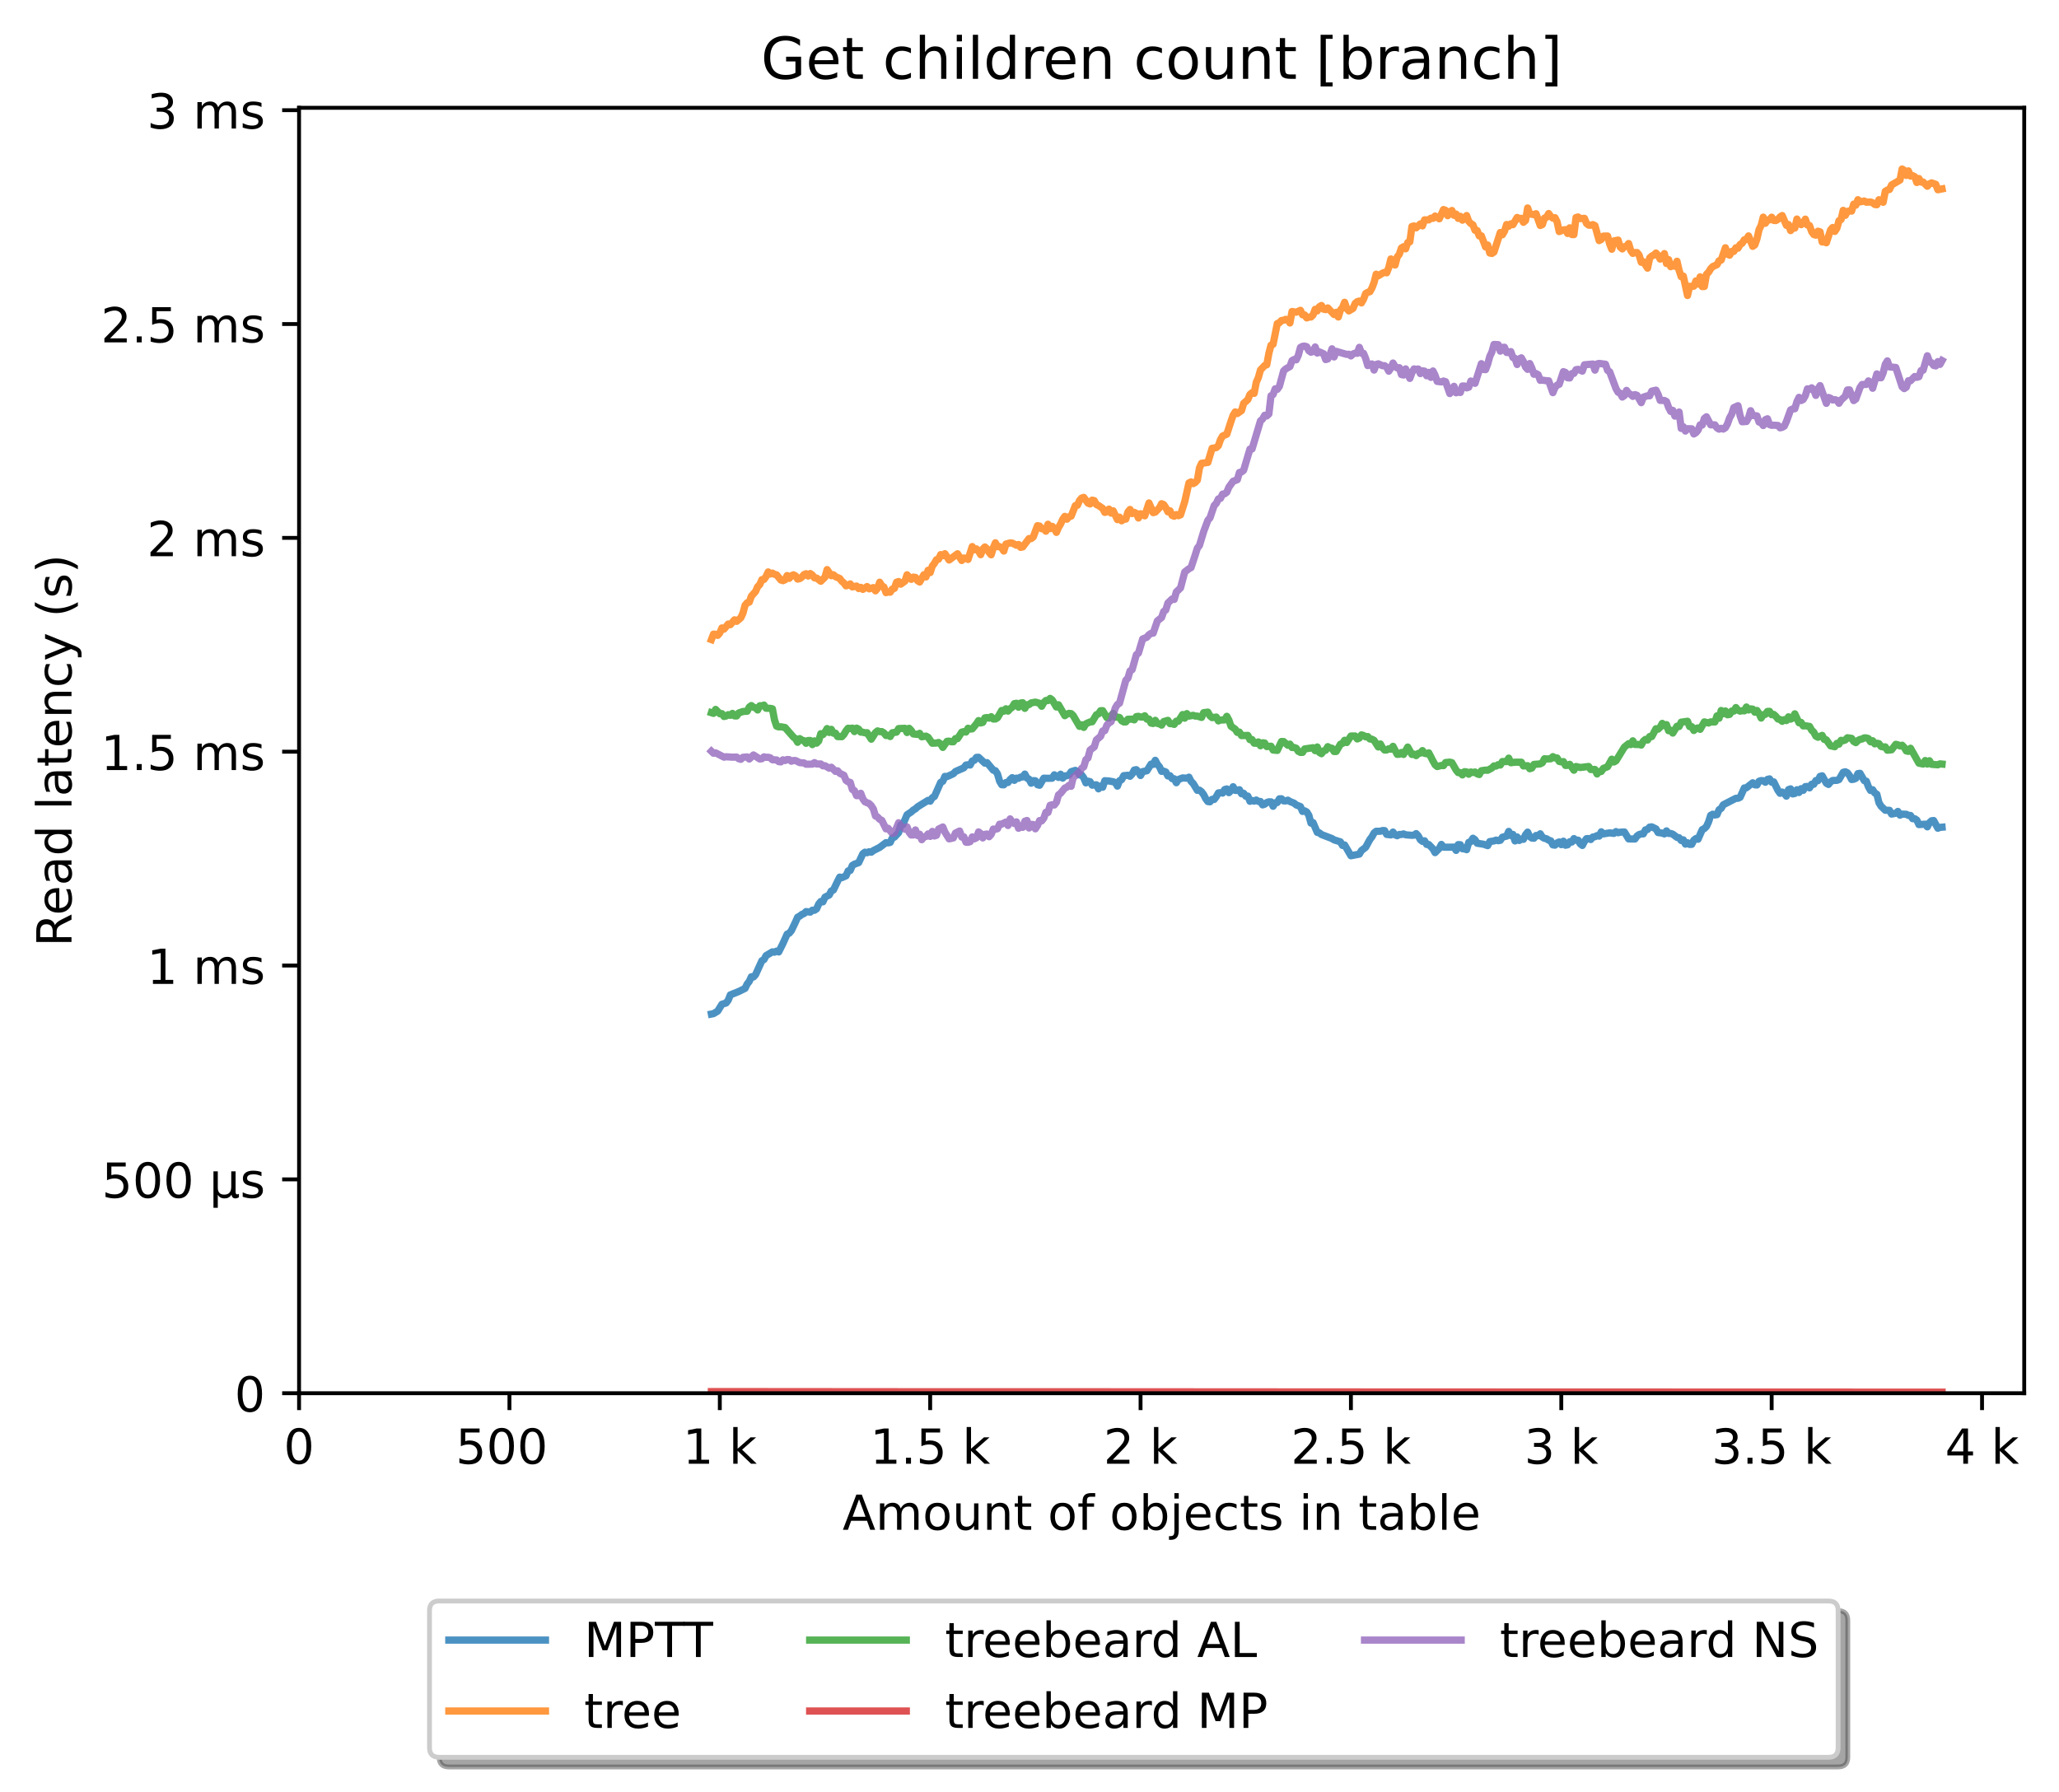 <?xml version="1.0" encoding="utf-8" standalone="no"?>
<!DOCTYPE svg PUBLIC "-//W3C//DTD SVG 1.1//EN"
  "http://www.w3.org/Graphics/SVG/1.1/DTD/svg11.dtd">
<!-- Created with matplotlib (https://matplotlib.org/) -->
<svg height="371.002pt" version="1.1" viewBox="0 0 426.229 371.002" width="426.229pt" xmlns="http://www.w3.org/2000/svg" xmlns:xlink="http://www.w3.org/1999/xlink">
 <defs>
  <style type="text/css">*{stroke-linecap:butt;stroke-linejoin:round;}</style>
 </defs>
 <g id="figure_1">
  <g id="patch_1">
   <path d="M 0 371.002 
L 426.229 371.002 
L 426.229 0 
L 0 0 
z
" style="fill:#ffffff;"/>
  </g>
  <g id="axes_1">
   <g id="patch_2">
    <path d="M 61.909 288.43 
L 419.029 288.43 
L 419.029 22.318 
L 61.909 22.318 
z
" style="fill:#ffffff;"/>
   </g>
   <g id="matplotlib.axis_1">
    <g id="xtick_1">
     <g id="line2d_1">
      <defs>
       <path d="M 0 0 
L 0 3.5 
" id="m185df63000" style="stroke:#000000;stroke-width:0.8;"/>
      </defs>
      <g>
       <use style="stroke:#000000;stroke-width:0.8;" x="61.909" xlink:href="#m185df63000" y="288.43"/>
      </g>
     </g>
     <g id="text_1">
      <!-- 0 -->
      <g transform="translate(58.728 303.029)scale(0.1 -0.1)">
       <defs>
        <path d="M 31.781 66.406 
Q 24.172 66.406 20.328 58.906 
Q 16.5 51.422 16.5 36.375 
Q 16.5 21.391 20.328 13.891 
Q 24.172 6.391 31.781 6.391 
Q 39.453 6.391 43.281 13.891 
Q 47.125 21.391 47.125 36.375 
Q 47.125 51.422 43.281 58.906 
Q 39.453 66.406 31.781 66.406 
z
M 31.781 74.219 
Q 44.047 74.219 50.516 64.516 
Q 56.984 54.828 56.984 36.375 
Q 56.984 17.969 50.516 8.266 
Q 44.047 -1.422 31.781 -1.422 
Q 19.531 -1.422 13.062 8.266 
Q 6.594 17.969 6.594 36.375 
Q 6.594 54.828 13.062 64.516 
Q 19.531 74.219 31.781 74.219 
z
" id="DejaVuSans-48"/>
       </defs>
       <use xlink:href="#DejaVuSans-48"/>
      </g>
     </g>
    </g>
    <g id="xtick_2">
     <g id="line2d_2">
      <g>
       <use style="stroke:#000000;stroke-width:0.8;" x="105.458" xlink:href="#m185df63000" y="288.43"/>
      </g>
     </g>
     <g id="text_2">
      <!-- 500  -->
      <g transform="translate(94.325 303.029)scale(0.1 -0.1)">
       <defs>
        <path d="M 10.797 72.906 
L 49.516 72.906 
L 49.516 64.594 
L 19.828 64.594 
L 19.828 46.734 
Q 21.969 47.469 24.109 47.828 
Q 26.266 48.188 28.422 48.188 
Q 40.625 48.188 47.75 41.5 
Q 54.891 34.812 54.891 23.391 
Q 54.891 11.625 47.562 5.094 
Q 40.234 -1.422 26.906 -1.422 
Q 22.312 -1.422 17.547 -0.641 
Q 12.797 0.141 7.719 1.703 
L 7.719 11.625 
Q 12.109 9.234 16.797 8.062 
Q 21.484 6.891 26.703 6.891 
Q 35.156 6.891 40.078 11.328 
Q 45.016 15.766 45.016 23.391 
Q 45.016 31 40.078 35.438 
Q 35.156 39.891 26.703 39.891 
Q 22.75 39.891 18.812 39.016 
Q 14.891 38.141 10.797 36.281 
z
" id="DejaVuSans-53"/>
        <path id="DejaVuSans-32"/>
       </defs>
       <use xlink:href="#DejaVuSans-53"/>
       <use x="63.623" xlink:href="#DejaVuSans-48"/>
       <use x="127.246" xlink:href="#DejaVuSans-48"/>
       <use x="190.869" xlink:href="#DejaVuSans-32"/>
      </g>
     </g>
    </g>
    <g id="xtick_3">
     <g id="line2d_3">
      <g>
       <use style="stroke:#000000;stroke-width:0.8;" x="149.007" xlink:href="#m185df63000" y="288.43"/>
      </g>
     </g>
     <g id="text_3">
      <!-- 1 k -->
      <g transform="translate(141.341 303.029)scale(0.1 -0.1)">
       <defs>
        <path d="M 12.406 8.297 
L 28.516 8.297 
L 28.516 63.922 
L 10.984 60.406 
L 10.984 69.391 
L 28.422 72.906 
L 38.281 72.906 
L 38.281 8.297 
L 54.391 8.297 
L 54.391 0 
L 12.406 0 
z
" id="DejaVuSans-49"/>
        <path d="M 9.078 75.984 
L 18.109 75.984 
L 18.109 31.109 
L 44.922 54.688 
L 56.391 54.688 
L 27.391 29.109 
L 57.625 0 
L 45.906 0 
L 18.109 26.703 
L 18.109 0 
L 9.078 0 
z
" id="DejaVuSans-107"/>
       </defs>
       <use xlink:href="#DejaVuSans-49"/>
       <use x="63.623" xlink:href="#DejaVuSans-32"/>
       <use x="95.41" xlink:href="#DejaVuSans-107"/>
      </g>
     </g>
    </g>
    <g id="xtick_4">
     <g id="line2d_4">
      <g>
       <use style="stroke:#000000;stroke-width:0.8;" x="192.555" xlink:href="#m185df63000" y="288.43"/>
      </g>
     </g>
     <g id="text_4">
      <!-- 1.5 k -->
      <g transform="translate(180.119 303.029)scale(0.1 -0.1)">
       <defs>
        <path d="M 10.688 12.406 
L 21 12.406 
L 21 0 
L 10.688 0 
z
" id="DejaVuSans-46"/>
       </defs>
       <use xlink:href="#DejaVuSans-49"/>
       <use x="63.623" xlink:href="#DejaVuSans-46"/>
       <use x="95.41" xlink:href="#DejaVuSans-53"/>
       <use x="159.033" xlink:href="#DejaVuSans-32"/>
       <use x="190.82" xlink:href="#DejaVuSans-107"/>
      </g>
     </g>
    </g>
    <g id="xtick_5">
     <g id="line2d_5">
      <g>
       <use style="stroke:#000000;stroke-width:0.8;" x="236.104" xlink:href="#m185df63000" y="288.43"/>
      </g>
     </g>
     <g id="text_5">
      <!-- 2 k -->
      <g transform="translate(228.438 303.029)scale(0.1 -0.1)">
       <defs>
        <path d="M 19.188 8.297 
L 53.609 8.297 
L 53.609 0 
L 7.328 0 
L 7.328 8.297 
Q 12.938 14.109 22.625 23.891 
Q 32.328 33.688 34.812 36.531 
Q 39.547 41.844 41.422 45.531 
Q 43.312 49.219 43.312 52.781 
Q 43.312 58.594 39.234 62.25 
Q 35.156 65.922 28.609 65.922 
Q 23.969 65.922 18.812 64.312 
Q 13.672 62.703 7.812 59.422 
L 7.812 69.391 
Q 13.766 71.781 18.938 73 
Q 24.125 74.219 28.422 74.219 
Q 39.75 74.219 46.484 68.547 
Q 53.219 62.891 53.219 53.422 
Q 53.219 48.922 51.531 44.891 
Q 49.859 40.875 45.406 35.406 
Q 44.188 33.984 37.641 27.219 
Q 31.109 20.453 19.188 8.297 
z
" id="DejaVuSans-50"/>
       </defs>
       <use xlink:href="#DejaVuSans-50"/>
       <use x="63.623" xlink:href="#DejaVuSans-32"/>
       <use x="95.41" xlink:href="#DejaVuSans-107"/>
      </g>
     </g>
    </g>
    <g id="xtick_6">
     <g id="line2d_6">
      <g>
       <use style="stroke:#000000;stroke-width:0.8;" x="279.652" xlink:href="#m185df63000" y="288.43"/>
      </g>
     </g>
     <g id="text_6">
      <!-- 2.5 k -->
      <g transform="translate(267.216 303.029)scale(0.1 -0.1)">
       <use xlink:href="#DejaVuSans-50"/>
       <use x="63.623" xlink:href="#DejaVuSans-46"/>
       <use x="95.41" xlink:href="#DejaVuSans-53"/>
       <use x="159.033" xlink:href="#DejaVuSans-32"/>
       <use x="190.82" xlink:href="#DejaVuSans-107"/>
      </g>
     </g>
    </g>
    <g id="xtick_7">
     <g id="line2d_7">
      <g>
       <use style="stroke:#000000;stroke-width:0.8;" x="323.201" xlink:href="#m185df63000" y="288.43"/>
      </g>
     </g>
     <g id="text_7">
      <!-- 3 k -->
      <g transform="translate(315.535 303.029)scale(0.1 -0.1)">
       <defs>
        <path d="M 40.578 39.312 
Q 47.656 37.797 51.625 33 
Q 55.609 28.219 55.609 21.188 
Q 55.609 10.406 48.188 4.484 
Q 40.766 -1.422 27.094 -1.422 
Q 22.516 -1.422 17.656 -0.516 
Q 12.797 0.391 7.625 2.203 
L 7.625 11.719 
Q 11.719 9.328 16.594 8.109 
Q 21.484 6.891 26.812 6.891 
Q 36.078 6.891 40.938 10.547 
Q 45.797 14.203 45.797 21.188 
Q 45.797 27.641 41.281 31.266 
Q 36.766 34.906 28.719 34.906 
L 20.219 34.906 
L 20.219 43.016 
L 29.109 43.016 
Q 36.375 43.016 40.234 45.922 
Q 44.094 48.828 44.094 54.297 
Q 44.094 59.906 40.109 62.906 
Q 36.141 65.922 28.719 65.922 
Q 24.656 65.922 20.016 65.031 
Q 15.375 64.156 9.812 62.312 
L 9.812 71.094 
Q 15.438 72.656 20.344 73.438 
Q 25.25 74.219 29.594 74.219 
Q 40.828 74.219 47.359 69.109 
Q 53.906 64.016 53.906 55.328 
Q 53.906 49.266 50.438 45.094 
Q 46.969 40.922 40.578 39.312 
z
" id="DejaVuSans-51"/>
       </defs>
       <use xlink:href="#DejaVuSans-51"/>
       <use x="63.623" xlink:href="#DejaVuSans-32"/>
       <use x="95.41" xlink:href="#DejaVuSans-107"/>
      </g>
     </g>
    </g>
    <g id="xtick_8">
     <g id="line2d_8">
      <g>
       <use style="stroke:#000000;stroke-width:0.8;" x="366.749" xlink:href="#m185df63000" y="288.43"/>
      </g>
     </g>
     <g id="text_8">
      <!-- 3.5 k -->
      <g transform="translate(354.313 303.029)scale(0.1 -0.1)">
       <use xlink:href="#DejaVuSans-51"/>
       <use x="63.623" xlink:href="#DejaVuSans-46"/>
       <use x="95.41" xlink:href="#DejaVuSans-53"/>
       <use x="159.033" xlink:href="#DejaVuSans-32"/>
       <use x="190.82" xlink:href="#DejaVuSans-107"/>
      </g>
     </g>
    </g>
    <g id="xtick_9">
     <g id="line2d_9">
      <g>
       <use style="stroke:#000000;stroke-width:0.8;" x="410.298" xlink:href="#m185df63000" y="288.43"/>
      </g>
     </g>
     <g id="text_9">
      <!-- 4 k -->
      <g transform="translate(402.632 303.029)scale(0.1 -0.1)">
       <defs>
        <path d="M 37.797 64.312 
L 12.891 25.391 
L 37.797 25.391 
z
M 35.203 72.906 
L 47.609 72.906 
L 47.609 25.391 
L 58.016 25.391 
L 58.016 17.188 
L 47.609 17.188 
L 47.609 0 
L 37.797 0 
L 37.797 17.188 
L 4.891 17.188 
L 4.891 26.703 
z
" id="DejaVuSans-52"/>
       </defs>
       <use xlink:href="#DejaVuSans-52"/>
       <use x="63.623" xlink:href="#DejaVuSans-32"/>
       <use x="95.41" xlink:href="#DejaVuSans-107"/>
      </g>
     </g>
    </g>
    <g id="text_10">
     <!-- Amount of objects in table -->
     <g transform="translate(174.411 316.707)scale(0.1 -0.1)">
      <defs>
       <path d="M 34.188 63.188 
L 20.797 26.906 
L 47.609 26.906 
z
M 28.609 72.906 
L 39.797 72.906 
L 67.578 0 
L 57.328 0 
L 50.688 18.703 
L 17.828 18.703 
L 11.188 0 
L 0.781 0 
z
" id="DejaVuSans-65"/>
       <path d="M 52 44.188 
Q 55.375 50.25 60.062 53.125 
Q 64.75 56 71.094 56 
Q 79.641 56 84.281 50.016 
Q 88.922 44.047 88.922 33.016 
L 88.922 0 
L 79.891 0 
L 79.891 32.719 
Q 79.891 40.578 77.094 44.375 
Q 74.312 48.188 68.609 48.188 
Q 61.625 48.188 57.562 43.547 
Q 53.516 38.922 53.516 30.906 
L 53.516 0 
L 44.484 0 
L 44.484 32.719 
Q 44.484 40.625 41.703 44.406 
Q 38.922 48.188 33.109 48.188 
Q 26.219 48.188 22.156 43.531 
Q 18.109 38.875 18.109 30.906 
L 18.109 0 
L 9.078 0 
L 9.078 54.688 
L 18.109 54.688 
L 18.109 46.188 
Q 21.188 51.219 25.484 53.609 
Q 29.781 56 35.688 56 
Q 41.656 56 45.828 52.969 
Q 50 49.953 52 44.188 
z
" id="DejaVuSans-109"/>
       <path d="M 30.609 48.391 
Q 23.391 48.391 19.188 42.75 
Q 14.984 37.109 14.984 27.297 
Q 14.984 17.484 19.156 11.844 
Q 23.344 6.203 30.609 6.203 
Q 37.797 6.203 41.984 11.859 
Q 46.188 17.531 46.188 27.297 
Q 46.188 37.016 41.984 42.703 
Q 37.797 48.391 30.609 48.391 
z
M 30.609 56 
Q 42.328 56 49.016 48.375 
Q 55.719 40.766 55.719 27.297 
Q 55.719 13.875 49.016 6.219 
Q 42.328 -1.422 30.609 -1.422 
Q 18.844 -1.422 12.172 6.219 
Q 5.516 13.875 5.516 27.297 
Q 5.516 40.766 12.172 48.375 
Q 18.844 56 30.609 56 
z
" id="DejaVuSans-111"/>
       <path d="M 8.5 21.578 
L 8.5 54.688 
L 17.484 54.688 
L 17.484 21.922 
Q 17.484 14.156 20.5 10.266 
Q 23.531 6.391 29.594 6.391 
Q 36.859 6.391 41.078 11.031 
Q 45.312 15.672 45.312 23.688 
L 45.312 54.688 
L 54.297 54.688 
L 54.297 0 
L 45.312 0 
L 45.312 8.406 
Q 42.047 3.422 37.719 1 
Q 33.406 -1.422 27.688 -1.422 
Q 18.266 -1.422 13.375 4.438 
Q 8.5 10.297 8.5 21.578 
z
M 31.109 56 
z
" id="DejaVuSans-117"/>
       <path d="M 54.891 33.016 
L 54.891 0 
L 45.906 0 
L 45.906 32.719 
Q 45.906 40.484 42.875 44.328 
Q 39.844 48.188 33.797 48.188 
Q 26.516 48.188 22.312 43.547 
Q 18.109 38.922 18.109 30.906 
L 18.109 0 
L 9.078 0 
L 9.078 54.688 
L 18.109 54.688 
L 18.109 46.188 
Q 21.344 51.125 25.703 53.562 
Q 30.078 56 35.797 56 
Q 45.219 56 50.047 50.172 
Q 54.891 44.344 54.891 33.016 
z
" id="DejaVuSans-110"/>
       <path d="M 18.312 70.219 
L 18.312 54.688 
L 36.812 54.688 
L 36.812 47.703 
L 18.312 47.703 
L 18.312 18.016 
Q 18.312 11.328 20.141 9.422 
Q 21.969 7.516 27.594 7.516 
L 36.812 7.516 
L 36.812 0 
L 27.594 0 
Q 17.188 0 13.234 3.875 
Q 9.281 7.766 9.281 18.016 
L 9.281 47.703 
L 2.688 47.703 
L 2.688 54.688 
L 9.281 54.688 
L 9.281 70.219 
z
" id="DejaVuSans-116"/>
       <path d="M 37.109 75.984 
L 37.109 68.5 
L 28.516 68.5 
Q 23.688 68.5 21.797 66.547 
Q 19.922 64.594 19.922 59.516 
L 19.922 54.688 
L 34.719 54.688 
L 34.719 47.703 
L 19.922 47.703 
L 19.922 0 
L 10.891 0 
L 10.891 47.703 
L 2.297 47.703 
L 2.297 54.688 
L 10.891 54.688 
L 10.891 58.5 
Q 10.891 67.625 15.141 71.797 
Q 19.391 75.984 28.609 75.984 
z
" id="DejaVuSans-102"/>
       <path d="M 48.688 27.297 
Q 48.688 37.203 44.609 42.844 
Q 40.531 48.484 33.406 48.484 
Q 26.266 48.484 22.188 42.844 
Q 18.109 37.203 18.109 27.297 
Q 18.109 17.391 22.188 11.75 
Q 26.266 6.109 33.406 6.109 
Q 40.531 6.109 44.609 11.75 
Q 48.688 17.391 48.688 27.297 
z
M 18.109 46.391 
Q 20.953 51.266 25.266 53.625 
Q 29.594 56 35.594 56 
Q 45.562 56 51.781 48.094 
Q 58.016 40.188 58.016 27.297 
Q 58.016 14.406 51.781 6.484 
Q 45.562 -1.422 35.594 -1.422 
Q 29.594 -1.422 25.266 0.953 
Q 20.953 3.328 18.109 8.203 
L 18.109 0 
L 9.078 0 
L 9.078 75.984 
L 18.109 75.984 
z
" id="DejaVuSans-98"/>
       <path d="M 9.422 54.688 
L 18.406 54.688 
L 18.406 -0.984 
Q 18.406 -11.422 14.422 -16.109 
Q 10.453 -20.797 1.609 -20.797 
L -1.812 -20.797 
L -1.812 -13.188 
L 0.594 -13.188 
Q 5.719 -13.188 7.562 -10.812 
Q 9.422 -8.453 9.422 -0.984 
z
M 9.422 75.984 
L 18.406 75.984 
L 18.406 64.594 
L 9.422 64.594 
z
" id="DejaVuSans-106"/>
       <path d="M 56.203 29.594 
L 56.203 25.203 
L 14.891 25.203 
Q 15.484 15.922 20.484 11.062 
Q 25.484 6.203 34.422 6.203 
Q 39.594 6.203 44.453 7.469 
Q 49.312 8.734 54.109 11.281 
L 54.109 2.781 
Q 49.266 0.734 44.188 -0.344 
Q 39.109 -1.422 33.891 -1.422 
Q 20.797 -1.422 13.156 6.188 
Q 5.516 13.812 5.516 26.812 
Q 5.516 40.234 12.766 48.109 
Q 20.016 56 32.328 56 
Q 43.359 56 49.781 48.891 
Q 56.203 41.797 56.203 29.594 
z
M 47.219 32.234 
Q 47.125 39.594 43.094 43.984 
Q 39.062 48.391 32.422 48.391 
Q 24.906 48.391 20.391 44.141 
Q 15.875 39.891 15.188 32.172 
z
" id="DejaVuSans-101"/>
       <path d="M 48.781 52.594 
L 48.781 44.188 
Q 44.969 46.297 41.141 47.344 
Q 37.312 48.391 33.406 48.391 
Q 24.656 48.391 19.812 42.844 
Q 14.984 37.312 14.984 27.297 
Q 14.984 17.281 19.812 11.734 
Q 24.656 6.203 33.406 6.203 
Q 37.312 6.203 41.141 7.25 
Q 44.969 8.297 48.781 10.406 
L 48.781 2.094 
Q 45.016 0.344 40.984 -0.531 
Q 36.969 -1.422 32.422 -1.422 
Q 20.062 -1.422 12.781 6.344 
Q 5.516 14.109 5.516 27.297 
Q 5.516 40.672 12.859 48.328 
Q 20.219 56 33.016 56 
Q 37.156 56 41.109 55.141 
Q 45.062 54.297 48.781 52.594 
z
" id="DejaVuSans-99"/>
       <path d="M 44.281 53.078 
L 44.281 44.578 
Q 40.484 46.531 36.375 47.5 
Q 32.281 48.484 27.875 48.484 
Q 21.188 48.484 17.844 46.438 
Q 14.5 44.391 14.5 40.281 
Q 14.5 37.156 16.891 35.375 
Q 19.281 33.594 26.516 31.984 
L 29.594 31.297 
Q 39.156 29.25 43.188 25.516 
Q 47.219 21.781 47.219 15.094 
Q 47.219 7.469 41.188 3.016 
Q 35.156 -1.422 24.609 -1.422 
Q 20.219 -1.422 15.453 -0.562 
Q 10.688 0.297 5.422 2 
L 5.422 11.281 
Q 10.406 8.688 15.234 7.391 
Q 20.062 6.109 24.812 6.109 
Q 31.156 6.109 34.562 8.281 
Q 37.984 10.453 37.984 14.406 
Q 37.984 18.062 35.516 20.016 
Q 33.062 21.969 24.703 23.781 
L 21.578 24.516 
Q 13.234 26.266 9.516 29.906 
Q 5.812 33.547 5.812 39.891 
Q 5.812 47.609 11.281 51.797 
Q 16.75 56 26.812 56 
Q 31.781 56 36.172 55.266 
Q 40.578 54.547 44.281 53.078 
z
" id="DejaVuSans-115"/>
       <path d="M 9.422 54.688 
L 18.406 54.688 
L 18.406 0 
L 9.422 0 
z
M 9.422 75.984 
L 18.406 75.984 
L 18.406 64.594 
L 9.422 64.594 
z
" id="DejaVuSans-105"/>
       <path d="M 34.281 27.484 
Q 23.391 27.484 19.188 25 
Q 14.984 22.516 14.984 16.5 
Q 14.984 11.719 18.141 8.906 
Q 21.297 6.109 26.703 6.109 
Q 34.188 6.109 38.703 11.406 
Q 43.219 16.703 43.219 25.484 
L 43.219 27.484 
z
M 52.203 31.203 
L 52.203 0 
L 43.219 0 
L 43.219 8.297 
Q 40.141 3.328 35.547 0.953 
Q 30.953 -1.422 24.312 -1.422 
Q 15.922 -1.422 10.953 3.297 
Q 6 8.016 6 15.922 
Q 6 25.141 12.172 29.828 
Q 18.359 34.516 30.609 34.516 
L 43.219 34.516 
L 43.219 35.406 
Q 43.219 41.609 39.141 45 
Q 35.062 48.391 27.688 48.391 
Q 23 48.391 18.547 47.266 
Q 14.109 46.141 10.016 43.891 
L 10.016 52.203 
Q 14.938 54.109 19.578 55.047 
Q 24.219 56 28.609 56 
Q 40.484 56 46.344 49.844 
Q 52.203 43.703 52.203 31.203 
z
" id="DejaVuSans-97"/>
       <path d="M 9.422 75.984 
L 18.406 75.984 
L 18.406 0 
L 9.422 0 
z
" id="DejaVuSans-108"/>
      </defs>
      <use xlink:href="#DejaVuSans-65"/>
      <use x="68.408" xlink:href="#DejaVuSans-109"/>
      <use x="165.82" xlink:href="#DejaVuSans-111"/>
      <use x="227.002" xlink:href="#DejaVuSans-117"/>
      <use x="290.381" xlink:href="#DejaVuSans-110"/>
      <use x="353.76" xlink:href="#DejaVuSans-116"/>
      <use x="392.969" xlink:href="#DejaVuSans-32"/>
      <use x="424.756" xlink:href="#DejaVuSans-111"/>
      <use x="485.938" xlink:href="#DejaVuSans-102"/>
      <use x="521.143" xlink:href="#DejaVuSans-32"/>
      <use x="552.93" xlink:href="#DejaVuSans-111"/>
      <use x="614.111" xlink:href="#DejaVuSans-98"/>
      <use x="677.588" xlink:href="#DejaVuSans-106"/>
      <use x="705.371" xlink:href="#DejaVuSans-101"/>
      <use x="766.895" xlink:href="#DejaVuSans-99"/>
      <use x="821.875" xlink:href="#DejaVuSans-116"/>
      <use x="861.084" xlink:href="#DejaVuSans-115"/>
      <use x="913.184" xlink:href="#DejaVuSans-32"/>
      <use x="944.971" xlink:href="#DejaVuSans-105"/>
      <use x="972.754" xlink:href="#DejaVuSans-110"/>
      <use x="1036.133" xlink:href="#DejaVuSans-32"/>
      <use x="1067.92" xlink:href="#DejaVuSans-116"/>
      <use x="1107.129" xlink:href="#DejaVuSans-97"/>
      <use x="1168.408" xlink:href="#DejaVuSans-98"/>
      <use x="1231.885" xlink:href="#DejaVuSans-108"/>
      <use x="1259.668" xlink:href="#DejaVuSans-101"/>
     </g>
    </g>
   </g>
   <g id="matplotlib.axis_2">
    <g id="ytick_1">
     <g id="line2d_10">
      <defs>
       <path d="M 0 0 
L -3.5 0 
" id="m4e72e0f226" style="stroke:#000000;stroke-width:0.8;"/>
      </defs>
      <g>
       <use style="stroke:#000000;stroke-width:0.8;" x="61.909" xlink:href="#m4e72e0f226" y="288.43"/>
      </g>
     </g>
     <g id="text_11">
      <!-- 0 -->
      <g transform="translate(48.547 292.229)scale(0.1 -0.1)">
       <use xlink:href="#DejaVuSans-48"/>
      </g>
     </g>
    </g>
    <g id="ytick_2">
     <g id="line2d_11">
      <g>
       <use style="stroke:#000000;stroke-width:0.8;" x="61.909" xlink:href="#m4e72e0f226" y="244.161"/>
      </g>
     </g>
     <g id="text_12">
      <!-- 500 µs -->
      <g transform="translate(21.072 247.96)scale(0.1 -0.1)">
       <defs>
        <path d="M 8.5 -20.797 
L 8.5 54.688 
L 17.484 54.688 
L 17.484 20.703 
Q 17.484 13.625 20.844 10 
Q 24.219 6.391 30.812 6.391 
Q 38.031 6.391 41.672 10.484 
Q 45.312 14.594 45.312 22.797 
L 45.312 54.688 
L 54.297 54.688 
L 54.297 12.594 
Q 54.297 9.672 55.141 8.281 
Q 56 6.891 57.812 6.891 
Q 58.25 6.891 59.031 7.156 
Q 59.812 7.422 61.188 8.016 
L 61.188 0.781 
Q 59.188 -0.344 57.391 -0.875 
Q 55.609 -1.422 53.906 -1.422 
Q 50.531 -1.422 48.531 0.484 
Q 46.531 2.391 45.797 6.297 
Q 43.359 2.438 39.812 0.5 
Q 36.281 -1.422 31.5 -1.422 
Q 26.516 -1.422 23.016 0.484 
Q 19.531 2.391 17.484 6.203 
L 17.484 -20.797 
z
" id="DejaVuSans-181"/>
       </defs>
       <use xlink:href="#DejaVuSans-53"/>
       <use x="63.623" xlink:href="#DejaVuSans-48"/>
       <use x="127.246" xlink:href="#DejaVuSans-48"/>
       <use x="190.869" xlink:href="#DejaVuSans-32"/>
       <use x="222.656" xlink:href="#DejaVuSans-181"/>
       <use x="286.279" xlink:href="#DejaVuSans-115"/>
      </g>
     </g>
    </g>
    <g id="ytick_3">
     <g id="line2d_12">
      <g>
       <use style="stroke:#000000;stroke-width:0.8;" x="61.909" xlink:href="#m4e72e0f226" y="199.891"/>
      </g>
     </g>
     <g id="text_13">
      <!-- 1 ms -->
      <g transform="translate(30.419 203.69)scale(0.1 -0.1)">
       <use xlink:href="#DejaVuSans-49"/>
       <use x="63.623" xlink:href="#DejaVuSans-32"/>
       <use x="95.41" xlink:href="#DejaVuSans-109"/>
       <use x="192.822" xlink:href="#DejaVuSans-115"/>
      </g>
     </g>
    </g>
    <g id="ytick_4">
     <g id="line2d_13">
      <g>
       <use style="stroke:#000000;stroke-width:0.8;" x="61.909" xlink:href="#m4e72e0f226" y="155.621"/>
      </g>
     </g>
     <g id="text_14">
      <!-- 1.5 ms -->
      <g transform="translate(20.878 159.421)scale(0.1 -0.1)">
       <use xlink:href="#DejaVuSans-49"/>
       <use x="63.623" xlink:href="#DejaVuSans-46"/>
       <use x="95.41" xlink:href="#DejaVuSans-53"/>
       <use x="159.033" xlink:href="#DejaVuSans-32"/>
       <use x="190.82" xlink:href="#DejaVuSans-109"/>
       <use x="288.232" xlink:href="#DejaVuSans-115"/>
      </g>
     </g>
    </g>
    <g id="ytick_5">
     <g id="line2d_14">
      <g>
       <use style="stroke:#000000;stroke-width:0.8;" x="61.909" xlink:href="#m4e72e0f226" y="111.352"/>
      </g>
     </g>
     <g id="text_15">
      <!-- 2 ms -->
      <g transform="translate(30.419 115.151)scale(0.1 -0.1)">
       <use xlink:href="#DejaVuSans-50"/>
       <use x="63.623" xlink:href="#DejaVuSans-32"/>
       <use x="95.41" xlink:href="#DejaVuSans-109"/>
       <use x="192.822" xlink:href="#DejaVuSans-115"/>
      </g>
     </g>
    </g>
    <g id="ytick_6">
     <g id="line2d_15">
      <g>
       <use style="stroke:#000000;stroke-width:0.8;" x="61.909" xlink:href="#m4e72e0f226" y="67.082"/>
      </g>
     </g>
     <g id="text_16">
      <!-- 2.5 ms -->
      <g transform="translate(20.878 70.881)scale(0.1 -0.1)">
       <use xlink:href="#DejaVuSans-50"/>
       <use x="63.623" xlink:href="#DejaVuSans-46"/>
       <use x="95.41" xlink:href="#DejaVuSans-53"/>
       <use x="159.033" xlink:href="#DejaVuSans-32"/>
       <use x="190.82" xlink:href="#DejaVuSans-109"/>
       <use x="288.232" xlink:href="#DejaVuSans-115"/>
      </g>
     </g>
    </g>
    <g id="ytick_7">
     <g id="line2d_16">
      <g>
       <use style="stroke:#000000;stroke-width:0.8;" x="61.909" xlink:href="#m4e72e0f226" y="22.813"/>
      </g>
     </g>
     <g id="text_17">
      <!-- 3 ms -->
      <g transform="translate(30.419 26.612)scale(0.1 -0.1)">
       <use xlink:href="#DejaVuSans-51"/>
       <use x="63.623" xlink:href="#DejaVuSans-32"/>
       <use x="95.41" xlink:href="#DejaVuSans-109"/>
       <use x="192.822" xlink:href="#DejaVuSans-115"/>
      </g>
     </g>
    </g>
    <g id="text_18">
     <!-- Read latency (s) -->
     <g transform="translate(14.798 195.99)rotate(-90)scale(0.1 -0.1)">
      <defs>
       <path d="M 44.391 34.188 
Q 47.562 33.109 50.562 29.594 
Q 53.562 26.078 56.594 19.922 
L 66.609 0 
L 56 0 
L 46.688 18.703 
Q 43.062 26.031 39.672 28.422 
Q 36.281 30.812 30.422 30.812 
L 19.672 30.812 
L 19.672 0 
L 9.812 0 
L 9.812 72.906 
L 32.078 72.906 
Q 44.578 72.906 50.734 67.672 
Q 56.891 62.453 56.891 51.906 
Q 56.891 45.016 53.688 40.469 
Q 50.484 35.938 44.391 34.188 
z
M 19.672 64.797 
L 19.672 38.922 
L 32.078 38.922 
Q 39.203 38.922 42.844 42.219 
Q 46.484 45.516 46.484 51.906 
Q 46.484 58.297 42.844 61.547 
Q 39.203 64.797 32.078 64.797 
z
" id="DejaVuSans-82"/>
       <path d="M 45.406 46.391 
L 45.406 75.984 
L 54.391 75.984 
L 54.391 0 
L 45.406 0 
L 45.406 8.203 
Q 42.578 3.328 38.25 0.953 
Q 33.938 -1.422 27.875 -1.422 
Q 17.969 -1.422 11.734 6.484 
Q 5.516 14.406 5.516 27.297 
Q 5.516 40.188 11.734 48.094 
Q 17.969 56 27.875 56 
Q 33.938 56 38.25 53.625 
Q 42.578 51.266 45.406 46.391 
z
M 14.797 27.297 
Q 14.797 17.391 18.875 11.75 
Q 22.953 6.109 30.078 6.109 
Q 37.203 6.109 41.297 11.75 
Q 45.406 17.391 45.406 27.297 
Q 45.406 37.203 41.297 42.844 
Q 37.203 48.484 30.078 48.484 
Q 22.953 48.484 18.875 42.844 
Q 14.797 37.203 14.797 27.297 
z
" id="DejaVuSans-100"/>
       <path d="M 32.172 -5.078 
Q 28.375 -14.844 24.75 -17.812 
Q 21.141 -20.797 15.094 -20.797 
L 7.906 -20.797 
L 7.906 -13.281 
L 13.188 -13.281 
Q 16.891 -13.281 18.938 -11.516 
Q 21 -9.766 23.484 -3.219 
L 25.094 0.875 
L 2.984 54.688 
L 12.5 54.688 
L 29.594 11.922 
L 46.688 54.688 
L 56.203 54.688 
z
" id="DejaVuSans-121"/>
       <path d="M 31 75.875 
Q 24.469 64.656 21.281 53.656 
Q 18.109 42.672 18.109 31.391 
Q 18.109 20.125 21.312 9.062 
Q 24.516 -2 31 -13.188 
L 23.188 -13.188 
Q 15.875 -1.703 12.234 9.375 
Q 8.594 20.453 8.594 31.391 
Q 8.594 42.281 12.203 53.312 
Q 15.828 64.359 23.188 75.875 
z
" id="DejaVuSans-40"/>
       <path d="M 8.016 75.875 
L 15.828 75.875 
Q 23.141 64.359 26.781 53.312 
Q 30.422 42.281 30.422 31.391 
Q 30.422 20.453 26.781 9.375 
Q 23.141 -1.703 15.828 -13.188 
L 8.016 -13.188 
Q 14.5 -2 17.703 9.062 
Q 20.906 20.125 20.906 31.391 
Q 20.906 42.672 17.703 53.656 
Q 14.5 64.656 8.016 75.875 
z
" id="DejaVuSans-41"/>
      </defs>
      <use xlink:href="#DejaVuSans-82"/>
      <use x="64.982" xlink:href="#DejaVuSans-101"/>
      <use x="126.506" xlink:href="#DejaVuSans-97"/>
      <use x="187.785" xlink:href="#DejaVuSans-100"/>
      <use x="251.262" xlink:href="#DejaVuSans-32"/>
      <use x="283.049" xlink:href="#DejaVuSans-108"/>
      <use x="310.832" xlink:href="#DejaVuSans-97"/>
      <use x="372.111" xlink:href="#DejaVuSans-116"/>
      <use x="411.32" xlink:href="#DejaVuSans-101"/>
      <use x="472.844" xlink:href="#DejaVuSans-110"/>
      <use x="536.223" xlink:href="#DejaVuSans-99"/>
      <use x="591.203" xlink:href="#DejaVuSans-121"/>
      <use x="650.383" xlink:href="#DejaVuSans-32"/>
      <use x="682.17" xlink:href="#DejaVuSans-40"/>
      <use x="721.184" xlink:href="#DejaVuSans-115"/>
      <use x="773.283" xlink:href="#DejaVuSans-41"/>
     </g>
    </g>
   </g>
   <g id="line2d_17">
    <path clip-path="url(#p30e7f2412e)" d="M 147.265 209.935 
L 147.7 209.852 
L 148.571 209.324 
L 149.442 207.912 
L 150.313 207.643 
L 150.748 207.068 
L 151.184 205.966 
L 152.926 205.268 
L 154.232 204.621 
L 154.668 203.718 
L 155.103 203.17 
L 155.539 202.215 
L 155.974 202.258 
L 156.41 201.773 
L 157.716 198.899 
L 158.152 198.648 
L 158.587 197.835 
L 159.894 197.06 
L 160.329 197.125 
L 160.765 196.905 
L 161.2 197.079 
L 162.071 195.333 
L 162.942 193.393 
L 163.378 193.198 
L 163.813 192.679 
L 164.684 190.854 
L 165.119 189.88 
L 165.555 189.655 
L 165.99 189.306 
L 166.426 189.144 
L 166.861 188.72 
L 167.732 188.834 
L 168.168 188.433 
L 168.603 188.45 
L 169.039 188.154 
L 169.474 187.168 
L 169.91 186.629 
L 170.345 186.703 
L 170.781 185.732 
L 171.652 185.29 
L 172.087 184.451 
L 172.523 184.253 
L 173.394 182.442 
L 173.829 181.586 
L 174.265 181.705 
L 175.136 181.319 
L 175.571 180.299 
L 176.007 180.204 
L 176.442 179.17 
L 176.878 178.906 
L 177.749 178.587 
L 178.62 176.742 
L 179.055 176.424 
L 179.49 176.541 
L 179.926 176.329 
L 180.361 176.43 
L 180.797 176.093 
L 182.103 175.429 
L 183.41 174.445 
L 183.845 174.501 
L 184.281 174.395 
L 184.716 173.468 
L 185.152 173.31 
L 186.023 172.376 
L 186.458 170.777 
L 186.894 170.718 
L 187.765 168.675 
L 188.636 168.094 
L 189.071 167.695 
L 189.507 167.45 
L 189.942 167.041 
L 190.813 166.496 
L 192.12 165.693 
L 192.555 165.866 
L 192.991 165.146 
L 193.426 164.905 
L 194.732 161.973 
L 195.168 161.744 
L 195.603 160.731 
L 196.039 160.778 
L 197.345 160.187 
L 197.781 159.723 
L 199.523 158.958 
L 199.958 158.389 
L 200.394 158.319 
L 200.829 158.385 
L 201.265 157.546 
L 201.7 157.401 
L 202.136 156.798 
L 202.571 156.775 
L 203.878 157.997 
L 204.313 157.883 
L 205.62 159.447 
L 206.055 159.556 
L 206.491 160.228 
L 206.926 161.725 
L 207.362 162.457 
L 207.797 162.477 
L 208.233 162 
L 208.668 161.991 
L 209.104 161.382 
L 209.539 160.993 
L 209.974 161.55 
L 210.41 161.096 
L 210.845 161.127 
L 211.281 160.876 
L 211.716 160.846 
L 212.152 160.251 
L 212.587 161.081 
L 213.023 161.314 
L 213.458 162.146 
L 213.894 161.612 
L 214.329 161.642 
L 214.765 162.454 
L 215.2 162.569 
L 216.071 161.104 
L 216.942 161.13 
L 217.813 161.103 
L 218.249 160.405 
L 219.12 160.946 
L 219.555 160.284 
L 219.991 161.093 
L 220.426 160.627 
L 220.862 160.599 
L 221.297 160.416 
L 221.733 159.762 
L 222.604 159.488 
L 223.039 159.727 
L 223.475 160.432 
L 223.91 160.444 
L 224.346 161.043 
L 224.781 162.077 
L 225.216 161.724 
L 225.652 161.824 
L 226.087 162.548 
L 226.958 162.473 
L 227.394 163.309 
L 227.829 162.73 
L 228.265 162.977 
L 228.7 161.632 
L 229.571 161.687 
L 230.442 161.841 
L 230.878 162.005 
L 231.313 162.748 
L 231.749 161.629 
L 232.184 161.41 
L 232.62 160.581 
L 233.491 160.5 
L 233.926 160.709 
L 234.362 160.251 
L 234.797 159.424 
L 235.233 159.339 
L 235.668 159.802 
L 236.104 160.55 
L 236.539 159.74 
L 237.41 159.571 
L 238.281 158.188 
L 238.717 158.257 
L 239.152 157.402 
L 239.588 158.233 
L 240.023 158.751 
L 240.458 159.69 
L 240.894 159.647 
L 241.329 159.822 
L 241.765 160.644 
L 242.2 160.594 
L 242.636 161.19 
L 243.071 161.225 
L 243.507 162.045 
L 243.942 161.374 
L 244.813 161.047 
L 245.684 161.109 
L 246.12 160.894 
L 246.555 161.757 
L 246.991 162.192 
L 247.862 163.624 
L 248.297 163.584 
L 248.733 163.917 
L 249.168 164.511 
L 249.604 165.364 
L 250.039 165.944 
L 250.475 165.992 
L 250.91 165.484 
L 251.346 165.504 
L 251.781 164.924 
L 252.217 164.152 
L 252.652 164.109 
L 253.088 164.191 
L 253.523 163.453 
L 253.959 163.328 
L 254.394 164.102 
L 254.83 163.666 
L 255.265 162.869 
L 255.7 163.63 
L 256.136 163.641 
L 256.571 163.492 
L 257.007 164.327 
L 257.442 164.227 
L 257.878 164.836 
L 258.313 164.81 
L 258.749 165.888 
L 259.184 165.711 
L 259.62 165.858 
L 260.055 165.625 
L 260.491 165.909 
L 260.926 165.927 
L 261.362 166.629 
L 261.797 166.495 
L 262.233 166.138 
L 262.668 165.995 
L 263.104 166 
L 263.539 166.921 
L 263.975 166.193 
L 264.41 166.142 
L 264.846 165.375 
L 265.281 165.368 
L 265.717 165.797 
L 266.152 165.817 
L 266.588 165.651 
L 267.023 165.927 
L 267.894 166.279 
L 268.33 166.645 
L 269.201 166.983 
L 269.636 167.987 
L 270.072 167.858 
L 270.507 168.097 
L 270.942 168.788 
L 271.378 170.408 
L 271.813 170.3 
L 272.684 172.327 
L 273.12 172.419 
L 273.555 172.771 
L 275.733 173.601 
L 276.168 173.876 
L 277.475 174.286 
L 277.91 175.032 
L 278.346 174.927 
L 279.652 177.162 
L 281.394 176.823 
L 281.83 176.088 
L 282.701 175.414 
L 283.572 173.802 
L 284.007 173.237 
L 284.443 172.435 
L 284.878 172.095 
L 285.749 172.096 
L 286.184 171.943 
L 286.62 171.953 
L 287.055 172.743 
L 287.926 172.85 
L 288.362 172.262 
L 288.797 172.839 
L 289.233 173.018 
L 289.668 172.754 
L 290.104 172.765 
L 290.539 172.637 
L 290.975 172.826 
L 292.281 172.932 
L 292.717 172.9 
L 293.152 172.577 
L 293.588 173.043 
L 294.023 173.849 
L 294.459 174.187 
L 294.894 174.064 
L 295.33 174.82 
L 295.765 174.835 
L 296.636 175.74 
L 297.072 176.516 
L 297.943 175.639 
L 298.378 174.816 
L 298.814 175.375 
L 299.685 175.395 
L 300.991 175.371 
L 301.426 176.055 
L 301.862 174.851 
L 302.297 174.877 
L 302.733 175.713 
L 303.168 175.743 
L 303.604 175.907 
L 304.039 174.394 
L 304.475 174.241 
L 304.91 173.534 
L 305.346 173.852 
L 305.781 174.568 
L 307.088 174.773 
L 307.959 175.066 
L 308.394 174.229 
L 309.265 174.095 
L 309.701 173.922 
L 310.136 174.047 
L 310.572 173.968 
L 311.007 173.32 
L 311.878 173.102 
L 312.314 172.121 
L 312.749 172.977 
L 313.185 172.742 
L 313.62 174.099 
L 314.056 173.268 
L 314.491 174 
L 314.927 173.706 
L 315.362 173.762 
L 315.798 172.815 
L 316.233 172.269 
L 316.668 173.193 
L 317.104 173.5 
L 317.539 173.539 
L 317.975 172.966 
L 318.41 173.022 
L 318.846 172.616 
L 319.281 173.315 
L 319.717 173.559 
L 320.152 173.641 
L 320.588 173.939 
L 321.023 174.077 
L 321.459 174.91 
L 321.894 174.969 
L 322.33 174.492 
L 322.765 174.306 
L 323.201 174.866 
L 323.636 174.147 
L 324.072 174.987 
L 324.507 174.893 
L 324.943 174.263 
L 325.378 174.326 
L 325.814 173.611 
L 326.249 173.948 
L 326.685 173.94 
L 327.12 174.693 
L 327.556 175.029 
L 327.991 174.202 
L 328.427 173.622 
L 328.862 173.602 
L 329.298 173.804 
L 329.733 173.284 
L 330.169 173.226 
L 330.604 172.992 
L 331.04 173.099 
L 331.475 172.206 
L 331.91 172.637 
L 333.217 172.421 
L 334.088 172.532 
L 334.523 172.163 
L 334.959 172.399 
L 335.394 172.284 
L 336.265 172.244 
L 337.136 173.675 
L 338.443 173.698 
L 338.878 173.076 
L 339.314 172.771 
L 339.749 172.641 
L 340.185 172.632 
L 340.62 171.805 
L 341.056 171.722 
L 341.491 171.231 
L 341.927 171.18 
L 342.798 171.603 
L 343.233 172.357 
L 344.104 172.477 
L 344.54 172.64 
L 344.975 172.016 
L 345.411 172.542 
L 345.846 172.545 
L 346.281 172.699 
L 347.152 173.358 
L 347.588 173.433 
L 348.023 174.005 
L 348.459 173.868 
L 348.894 174.756 
L 349.33 174.465 
L 349.765 174.819 
L 350.201 174.798 
L 350.636 173.941 
L 351.072 173.6 
L 351.507 173.744 
L 352.378 171.753 
L 352.814 171.535 
L 353.249 171.103 
L 353.685 170.161 
L 354.12 168.79 
L 354.556 168.561 
L 354.991 168.719 
L 355.427 168.656 
L 355.862 167.635 
L 356.298 167.349 
L 356.733 166.608 
L 359.346 165.268 
L 359.782 165.265 
L 360.217 165.055 
L 361.088 163.125 
L 361.523 163.089 
L 362.394 162.4 
L 362.83 162.056 
L 363.265 162.473 
L 363.701 162.516 
L 364.136 161.74 
L 364.572 161.595 
L 365.007 161.638 
L 365.443 161.946 
L 365.878 161.358 
L 366.314 161.251 
L 366.749 161.934 
L 367.185 161.874 
L 368.056 163.639 
L 368.491 164.236 
L 368.927 163.973 
L 369.362 164.283 
L 369.798 164.825 
L 370.233 163.474 
L 370.669 163.314 
L 371.104 164.363 
L 371.54 164.269 
L 371.975 163.498 
L 372.411 164.069 
L 372.846 163.276 
L 373.282 163.625 
L 373.717 162.846 
L 374.153 162.816 
L 374.588 163.113 
L 375.024 162.353 
L 375.459 162.368 
L 375.895 161.6 
L 376.33 161.622 
L 376.765 160.731 
L 377.201 160.613 
L 378.072 162.148 
L 378.507 162.399 
L 378.943 161.86 
L 379.378 161.576 
L 380.249 161.556 
L 380.685 161.39 
L 381.556 159.889 
L 381.991 159.777 
L 382.427 159.986 
L 382.862 160.552 
L 383.298 161.381 
L 383.733 161.323 
L 384.169 161.134 
L 384.604 160.151 
L 385.04 160.096 
L 385.911 161.609 
L 386.346 161.727 
L 386.782 162.891 
L 387.217 163.653 
L 387.653 163.493 
L 388.088 164.166 
L 388.524 164.436 
L 388.959 166.19 
L 389.395 166.905 
L 390.266 167.738 
L 391.137 167.758 
L 391.572 168.535 
L 392.443 168.361 
L 392.878 167.987 
L 393.314 168.759 
L 393.749 168.542 
L 394.62 168.574 
L 395.056 168.806 
L 395.491 168.82 
L 395.927 169.49 
L 396.362 169.495 
L 396.798 169.78 
L 397.233 170.715 
L 398.54 170.621 
L 398.975 171.178 
L 399.411 170.316 
L 399.846 169.923 
L 400.282 169.872 
L 401.153 171.464 
L 401.588 171.287 
L 402.024 171.249 
L 402.024 171.249 
" style="fill:none;stroke:#1f77b4;stroke-linecap:square;stroke-opacity:0.8;stroke-width:1.5;"/>
   </g>
   <g id="line2d_18">
    <path clip-path="url(#p30e7f2412e)" d="M 147.265 132.412 
L 147.7 131.28 
L 148.136 131.309 
L 148.571 131.537 
L 149.007 131.024 
L 149.442 129.997 
L 149.877 130.248 
L 150.748 129.196 
L 151.184 129.329 
L 152.055 128.319 
L 152.49 128.639 
L 153.361 127.889 
L 153.797 126.932 
L 154.232 125.301 
L 154.668 124.789 
L 155.103 124.659 
L 155.539 123.423 
L 156.41 122.445 
L 156.845 121.455 
L 157.281 121.02 
L 157.716 120.005 
L 158.152 119.963 
L 158.587 119.337 
L 159.023 118.404 
L 159.458 118.836 
L 159.894 118.641 
L 160.329 118.901 
L 160.765 119.011 
L 161.636 120.072 
L 162.071 120.213 
L 162.507 120.032 
L 162.942 119.15 
L 163.378 119.734 
L 163.813 119.203 
L 164.249 119.001 
L 164.684 119.223 
L 165.119 119.89 
L 165.555 119.787 
L 165.99 119.478 
L 166.426 118.957 
L 166.861 118.772 
L 167.297 119.256 
L 167.732 118.735 
L 168.168 119.047 
L 168.603 119.632 
L 169.039 119.666 
L 169.91 120.335 
L 170.781 119.485 
L 171.216 117.922 
L 172.087 119.178 
L 172.523 118.989 
L 172.958 119.385 
L 173.829 119.762 
L 174.265 120.34 
L 174.7 120.694 
L 175.136 121.286 
L 175.571 121.153 
L 176.007 120.884 
L 176.442 121.505 
L 177.313 121.325 
L 177.749 121.846 
L 178.184 121.597 
L 178.62 122.017 
L 179.49 121.428 
L 179.926 121.907 
L 180.797 121.647 
L 181.232 122.319 
L 181.668 121.776 
L 182.103 120.53 
L 182.539 121.269 
L 182.974 121.532 
L 183.41 122.69 
L 183.845 122.572 
L 184.281 122.596 
L 184.716 121.944 
L 185.152 121.81 
L 185.587 120.534 
L 186.023 120.391 
L 186.458 120.944 
L 187.329 120.307 
L 187.765 118.994 
L 188.636 119.94 
L 189.071 119.479 
L 189.507 119.536 
L 189.942 120.22 
L 190.378 120.492 
L 191.249 118.974 
L 191.684 119.439 
L 192.12 118.056 
L 192.555 118.543 
L 192.991 117.183 
L 193.426 116.631 
L 193.862 115.871 
L 194.297 115.76 
L 194.732 114.816 
L 195.168 115.042 
L 195.603 114.632 
L 196.474 115.938 
L 198.216 114.64 
L 199.087 116.039 
L 199.523 115.52 
L 199.958 115.585 
L 200.394 115.821 
L 201.265 113.153 
L 201.7 113.819 
L 202.136 113.639 
L 202.571 114.1 
L 203.007 114.835 
L 203.442 113.69 
L 203.878 113.233 
L 204.313 113.621 
L 204.749 114.37 
L 205.184 114.855 
L 205.62 113.4 
L 206.055 112.367 
L 206.491 113.176 
L 206.926 113.166 
L 207.362 113.433 
L 207.797 114.083 
L 208.233 112.637 
L 209.104 112.397 
L 209.539 112.425 
L 210.41 112.877 
L 210.845 112.728 
L 211.281 113.32 
L 211.716 113.222 
L 213.023 111.493 
L 213.458 111.508 
L 213.894 111.161 
L 214.765 108.83 
L 215.2 108.904 
L 215.636 109.462 
L 216.071 109.457 
L 216.507 109.968 
L 216.942 108.528 
L 217.378 109.447 
L 217.813 108.965 
L 218.249 109.426 
L 218.684 110.217 
L 219.12 109.202 
L 219.555 108.478 
L 219.991 107.504 
L 220.426 106.9 
L 220.862 107.488 
L 221.297 106.971 
L 221.733 106.857 
L 222.604 104.675 
L 223.039 104.605 
L 223.475 103.605 
L 223.91 103.114 
L 224.346 102.968 
L 225.216 104.154 
L 225.652 104.336 
L 226.087 103.544 
L 226.523 103.645 
L 226.958 104.448 
L 227.394 104.652 
L 228.265 105.254 
L 228.7 106.08 
L 229.136 105.956 
L 229.571 105.397 
L 230.007 106.231 
L 230.442 105.756 
L 231.313 107.573 
L 231.749 107.069 
L 232.184 107.824 
L 232.62 107.491 
L 233.055 107.467 
L 233.491 105.987 
L 233.926 105.473 
L 234.362 106.322 
L 234.797 106.07 
L 235.233 106.278 
L 235.668 107.239 
L 236.104 106.357 
L 236.975 106.792 
L 237.846 104.125 
L 238.717 106.131 
L 239.152 106.014 
L 240.023 105.117 
L 240.458 104.276 
L 240.894 104.471 
L 241.329 105.095 
L 241.765 105.959 
L 242.2 105.745 
L 242.636 106.701 
L 243.071 106.874 
L 243.507 106.531 
L 243.942 106.761 
L 244.378 106.588 
L 245.249 103.857 
L 246.12 99.98 
L 246.555 99.769 
L 246.991 100.123 
L 247.426 99.889 
L 247.862 99.407 
L 248.297 96.873 
L 248.733 95.914 
L 250.039 95.736 
L 250.91 92.818 
L 251.781 92.665 
L 252.217 92.26 
L 252.652 91.016 
L 253.088 90.267 
L 253.959 89.892 
L 254.83 87.203 
L 255.265 85.98 
L 255.7 85.274 
L 256.136 85.612 
L 257.007 85.001 
L 257.442 83.516 
L 258.313 82.729 
L 258.749 81.661 
L 259.184 81.3 
L 259.62 81.443 
L 260.055 79.149 
L 260.491 78.165 
L 260.926 76.597 
L 261.797 75.668 
L 262.233 75.519 
L 262.668 73.139 
L 263.104 71.468 
L 263.539 71.274 
L 264.41 66.982 
L 264.846 66.813 
L 265.281 66.349 
L 265.717 66.301 
L 266.152 66.111 
L 266.588 66.231 
L 267.023 66.863 
L 267.459 64.489 
L 268.33 64.637 
L 269.201 64.245 
L 269.636 65.171 
L 270.072 65.198 
L 270.507 65.817 
L 270.942 65.655 
L 271.378 65.63 
L 271.813 65.204 
L 272.249 64.031 
L 272.684 64.364 
L 273.12 63.499 
L 273.555 63.24 
L 273.991 64.007 
L 274.426 64.103 
L 274.862 63.748 
L 275.733 64.658 
L 276.168 65.124 
L 276.604 64.656 
L 277.039 65.624 
L 277.475 64.192 
L 277.91 63.685 
L 278.346 62.578 
L 278.781 63.865 
L 279.217 64.371 
L 280.088 63.847 
L 280.523 62.824 
L 280.959 62.447 
L 281.394 62.329 
L 281.83 62.713 
L 282.265 61.944 
L 282.701 60.768 
L 283.136 60.512 
L 283.572 60.395 
L 284.007 59.628 
L 284.443 58.488 
L 284.878 56.762 
L 285.314 57.099 
L 286.184 56.559 
L 286.62 56.381 
L 287.055 56.477 
L 287.491 55.385 
L 287.926 53.607 
L 288.362 54.684 
L 288.797 54.867 
L 289.233 53.207 
L 289.668 52.64 
L 290.104 51.347 
L 290.539 51.078 
L 290.975 51.513 
L 291.41 50.216 
L 291.846 50.065 
L 292.281 46.885 
L 292.717 46.773 
L 293.152 47.168 
L 294.023 46.352 
L 294.459 46.763 
L 294.894 45.516 
L 295.765 45.522 
L 296.201 45.174 
L 296.636 45.201 
L 297.072 44.727 
L 297.943 45.295 
L 298.814 43.385 
L 299.249 43.551 
L 299.685 44.653 
L 300.12 43.867 
L 300.556 43.578 
L 300.991 44.577 
L 301.426 44.321 
L 301.862 45.214 
L 302.297 44.779 
L 302.733 45.58 
L 303.168 45.301 
L 303.604 44.621 
L 304.039 45.827 
L 304.475 46.284 
L 304.91 46.549 
L 305.346 47.681 
L 305.781 47.722 
L 306.217 48.844 
L 306.652 48.819 
L 307.523 51.124 
L 307.959 50.72 
L 308.394 52.379 
L 308.83 52.475 
L 309.265 52.179 
L 310.572 48.132 
L 311.007 48.605 
L 311.443 47.88 
L 311.878 46.481 
L 312.314 46.845 
L 312.749 46.342 
L 313.185 46.514 
L 314.056 45.02 
L 314.491 45.234 
L 314.927 45.203 
L 315.362 46.023 
L 315.798 45.645 
L 316.233 43.052 
L 316.668 44.29 
L 317.539 44.437 
L 317.975 44.239 
L 318.846 46.682 
L 319.281 46.488 
L 319.717 45.157 
L 320.152 44.978 
L 320.588 44.203 
L 321.023 44.805 
L 321.459 45.166 
L 321.894 45.066 
L 322.33 45.904 
L 322.765 47.938 
L 323.636 47.598 
L 324.072 47.545 
L 324.507 48.339 
L 324.943 47.164 
L 325.378 48.553 
L 325.814 48.574 
L 326.249 45.033 
L 326.685 44.918 
L 327.12 45.253 
L 327.991 45.204 
L 328.427 46.257 
L 328.862 46.606 
L 329.298 46.632 
L 329.733 46.494 
L 330.169 46.716 
L 331.04 49.813 
L 331.475 49.568 
L 331.91 48.879 
L 332.781 48.86 
L 333.217 50.524 
L 333.652 51.601 
L 334.088 49.875 
L 334.959 49.7 
L 335.394 51.163 
L 335.83 51.533 
L 336.265 51.071 
L 336.701 50.969 
L 337.136 50.413 
L 337.572 51.849 
L 338.007 52.458 
L 338.443 52.284 
L 338.878 52.279 
L 339.314 52.816 
L 339.749 54.295 
L 340.185 54.179 
L 341.056 55.514 
L 341.491 53.401 
L 341.927 53.008 
L 342.362 52.793 
L 342.798 52.384 
L 343.233 52.882 
L 343.669 53.641 
L 344.104 53.187 
L 344.54 52.5 
L 344.975 54.555 
L 345.411 53.74 
L 345.846 55.214 
L 346.281 54.81 
L 346.717 55.127 
L 347.152 54.084 
L 347.588 55.97 
L 348.023 57.29 
L 348.459 57.157 
L 349.33 61.177 
L 349.765 59.267 
L 350.201 59.325 
L 350.636 59.244 
L 351.072 58.151 
L 351.507 58.811 
L 351.943 57.313 
L 352.378 59.337 
L 352.814 59.311 
L 353.249 56.79 
L 353.685 56.36 
L 354.12 55.643 
L 354.556 55.18 
L 355.427 54.798 
L 355.862 53.992 
L 356.298 53.85 
L 357.169 51.291 
L 357.604 52.618 
L 358.04 52.83 
L 358.475 52.047 
L 358.911 52.055 
L 359.346 51.292 
L 359.782 51.384 
L 360.217 50.611 
L 360.653 50.346 
L 361.088 49.636 
L 361.523 49.587 
L 361.959 48.838 
L 362.83 51.004 
L 363.265 50.688 
L 363.701 49.464 
L 364.136 47.55 
L 364.572 46.646 
L 365.007 44.95 
L 365.443 46.221 
L 365.878 45.557 
L 366.314 45.519 
L 366.749 44.965 
L 367.185 45.635 
L 367.62 45.662 
L 368.056 45.398 
L 368.491 44.904 
L 368.927 44.622 
L 369.798 46.654 
L 370.233 46.484 
L 370.669 47.74 
L 371.104 47.173 
L 371.54 47.22 
L 371.975 45.348 
L 372.411 46.139 
L 372.846 46.509 
L 373.282 46.235 
L 373.717 45.368 
L 374.153 46.592 
L 374.588 46.696 
L 375.024 47.943 
L 375.459 48.553 
L 375.895 48.69 
L 376.33 47.864 
L 376.765 47.999 
L 377.201 50.098 
L 377.636 50.075 
L 378.072 50.258 
L 378.943 47.597 
L 379.378 47.098 
L 379.814 47.909 
L 380.249 47.261 
L 380.685 45.698 
L 381.12 45.441 
L 381.556 43.548 
L 381.991 44.584 
L 382.427 43.765 
L 382.862 43.664 
L 383.298 43.705 
L 383.733 42.255 
L 384.169 42.477 
L 384.604 41.34 
L 385.04 41.8 
L 385.911 41.614 
L 386.346 41.864 
L 387.217 41.819 
L 387.653 41.979 
L 388.088 42.329 
L 388.524 42.386 
L 388.959 41.346 
L 389.395 41.542 
L 389.83 41.878 
L 390.266 39.607 
L 390.701 39.34 
L 391.137 39.227 
L 391.572 38.296 
L 393.314 37.274 
L 393.749 34.99 
L 394.185 35.266 
L 394.62 36.315 
L 395.056 35.378 
L 395.491 36.449 
L 395.927 36.358 
L 396.362 36.576 
L 396.798 37.784 
L 397.233 36.961 
L 397.669 37.691 
L 398.104 37.681 
L 398.975 38.558 
L 399.411 38.059 
L 399.846 37.859 
L 400.717 38.162 
L 401.153 39.285 
L 402.024 39.11 
L 402.024 39.11 
" style="fill:none;stroke:#ff7f0e;stroke-linecap:square;stroke-opacity:0.8;stroke-width:1.5;"/>
   </g>
   <g id="line2d_19">
    <path clip-path="url(#p30e7f2412e)" d="M 147.265 147.545 
L 147.7 147.685 
L 148.136 146.866 
L 149.007 147.763 
L 149.442 147.74 
L 149.877 148.335 
L 150.313 148.232 
L 150.748 147.95 
L 151.184 148.088 
L 151.619 147.691 
L 152.055 148.212 
L 152.49 148.223 
L 152.926 147.604 
L 153.797 147.297 
L 154.668 147.248 
L 155.103 146.388 
L 155.539 146.069 
L 155.974 146.417 
L 156.41 146.541 
L 156.845 146.984 
L 157.281 146.115 
L 157.716 146.115 
L 158.152 145.968 
L 158.587 146.623 
L 159.458 146.646 
L 159.894 146.741 
L 160.329 149.031 
L 160.765 150.335 
L 161.2 150.493 
L 161.636 150.459 
L 162.507 150.613 
L 164.249 152.604 
L 164.684 152.93 
L 165.119 153.673 
L 165.555 152.912 
L 165.99 153.224 
L 166.426 153.337 
L 166.861 153.883 
L 167.297 153.303 
L 167.732 153.301 
L 168.168 154.154 
L 168.603 153.383 
L 169.039 153.854 
L 169.474 153.406 
L 169.91 151.891 
L 170.345 152.088 
L 170.781 151.578 
L 171.216 150.834 
L 171.652 151.639 
L 172.087 150.993 
L 172.523 151.786 
L 172.958 151.789 
L 173.394 152.492 
L 174.265 152.512 
L 174.7 152.048 
L 175.136 151.293 
L 175.571 150.762 
L 176.007 150.823 
L 176.442 150.737 
L 176.878 151.454 
L 177.313 150.737 
L 177.749 150.953 
L 178.184 151.57 
L 178.62 151.584 
L 179.055 151.723 
L 179.49 151.684 
L 180.361 153.033 
L 181.232 151.659 
L 181.668 151.311 
L 182.103 151.466 
L 182.539 151.461 
L 182.974 151.729 
L 183.41 152.267 
L 183.845 152.219 
L 184.281 152.482 
L 184.716 151.693 
L 185.587 151.572 
L 186.023 150.834 
L 187.329 150.779 
L 187.765 151.652 
L 188.2 150.778 
L 188.636 151.227 
L 189.071 151.949 
L 189.942 152.047 
L 190.378 151.818 
L 190.813 152.535 
L 191.684 152.394 
L 192.12 152.633 
L 192.991 153.868 
L 193.862 153.829 
L 194.297 153.712 
L 194.732 154.02 
L 195.168 154.734 
L 196.039 153.474 
L 196.474 153.427 
L 196.91 153.57 
L 197.345 153.571 
L 197.781 152.906 
L 198.216 152.918 
L 199.087 151.573 
L 199.523 151.46 
L 199.958 151.555 
L 200.394 150.765 
L 200.829 150.933 
L 201.265 150.894 
L 202.136 149.838 
L 202.571 149.176 
L 203.007 149.673 
L 203.442 149.554 
L 203.878 148.618 
L 204.313 148.55 
L 204.749 148.673 
L 205.184 148.372 
L 205.62 148.858 
L 206.055 148.854 
L 206.491 148.591 
L 207.362 147.084 
L 207.797 147.238 
L 208.233 146.736 
L 208.668 147.221 
L 209.104 146.727 
L 209.539 146.426 
L 209.974 145.672 
L 210.41 145.591 
L 210.845 146.411 
L 211.281 145.545 
L 211.716 145.484 
L 212.152 146.651 
L 212.587 145.901 
L 213.023 145.864 
L 213.458 145.522 
L 214.329 145.36 
L 215.2 145.595 
L 215.636 146.213 
L 216.071 145.438 
L 216.507 145.018 
L 216.942 145.037 
L 217.378 144.586 
L 217.813 144.901 
L 218.684 146.369 
L 219.12 145.907 
L 220.426 148.167 
L 220.862 147.835 
L 221.297 147.683 
L 221.733 147.737 
L 222.168 148.148 
L 223.475 150.383 
L 223.91 150.035 
L 224.346 150.593 
L 224.781 149.851 
L 225.652 149.453 
L 226.087 149.422 
L 226.958 147.969 
L 227.394 147.788 
L 227.829 147.133 
L 228.265 147.123 
L 229.136 148.575 
L 229.571 148.63 
L 230.442 147.698 
L 230.878 148.475 
L 231.313 148.452 
L 231.749 148.545 
L 232.184 149.207 
L 232.62 149.459 
L 233.055 149.46 
L 233.491 148.897 
L 234.362 148.886 
L 234.797 149.03 
L 235.233 148.356 
L 235.668 148.297 
L 236.104 148.437 
L 236.539 148.443 
L 236.975 148.185 
L 237.41 148.875 
L 237.846 148.863 
L 238.281 149.702 
L 238.717 149.782 
L 239.152 149.124 
L 239.588 149.768 
L 240.023 149.856 
L 240.458 150.118 
L 240.894 149.381 
L 241.765 149.131 
L 242.2 149.812 
L 242.636 149.821 
L 243.071 149.968 
L 243.507 149.298 
L 243.942 149.304 
L 244.813 147.931 
L 245.249 148.68 
L 245.684 147.737 
L 246.12 148.257 
L 246.991 148.085 
L 247.426 148.253 
L 247.862 148.249 
L 248.733 148.528 
L 249.168 147.536 
L 250.039 147.426 
L 250.475 148.2 
L 250.91 148.57 
L 251.781 148.449 
L 252.217 149.243 
L 252.652 149.068 
L 253.523 149.035 
L 253.959 148.295 
L 254.394 149.09 
L 254.83 150.351 
L 255.7 150.96 
L 256.136 151.625 
L 256.571 151.563 
L 257.007 152.291 
L 258.313 152.247 
L 258.749 153.13 
L 259.184 153.105 
L 259.62 153.851 
L 260.055 153.873 
L 260.491 153.597 
L 260.926 154.395 
L 261.362 153.775 
L 261.797 153.821 
L 262.233 154.56 
L 263.104 154.481 
L 263.539 155.277 
L 264.41 155.357 
L 265.281 153.507 
L 265.717 153.517 
L 266.588 154.288 
L 267.023 154.049 
L 267.459 154.757 
L 267.894 154.743 
L 268.33 154.907 
L 268.765 155.538 
L 269.201 155.77 
L 269.636 155.764 
L 270.072 155.052 
L 271.813 154.796 
L 272.249 155.405 
L 272.684 154.644 
L 273.12 155.771 
L 273.555 156.033 
L 273.991 155.45 
L 274.426 155.32 
L 274.862 154.575 
L 275.297 154.835 
L 275.733 154.906 
L 276.168 155.585 
L 276.604 155.573 
L 277.475 154.071 
L 277.91 153.903 
L 278.346 153.255 
L 278.781 153.725 
L 279.652 152.377 
L 280.523 152.369 
L 280.959 152.976 
L 281.394 152.801 
L 281.83 152.14 
L 282.265 152.261 
L 282.701 152.548 
L 283.136 152.484 
L 283.572 152.987 
L 284.007 153.035 
L 284.443 153.272 
L 285.314 154.636 
L 285.749 154.021 
L 286.184 154.81 
L 286.62 155.276 
L 287.055 155.263 
L 287.491 155.007 
L 287.926 155.098 
L 288.362 154.508 
L 289.233 156.169 
L 289.668 156.148 
L 290.104 155.782 
L 290.539 156.191 
L 291.41 154.659 
L 292.281 156.196 
L 292.717 156.124 
L 293.152 156.432 
L 293.588 155.979 
L 294.023 155.913 
L 294.459 155.39 
L 294.894 155.957 
L 295.33 156.047 
L 295.765 155.856 
L 296.636 157.543 
L 297.072 158.321 
L 297.507 158.698 
L 298.378 158.465 
L 298.814 158.506 
L 299.249 157.862 
L 300.12 157.777 
L 300.556 157.896 
L 301.426 159.42 
L 301.862 159.952 
L 302.297 159.951 
L 302.733 160.429 
L 303.168 159.759 
L 303.604 159.809 
L 304.039 160.284 
L 304.475 159.821 
L 304.91 159.932 
L 305.346 159.822 
L 305.781 160.203 
L 306.217 160.35 
L 306.652 159.562 
L 307.523 159.432 
L 307.959 159.467 
L 308.83 158.999 
L 309.265 158.564 
L 309.701 158.597 
L 310.136 158.307 
L 310.572 158.387 
L 311.007 157.655 
L 311.878 157.671 
L 312.314 156.948 
L 312.749 157.905 
L 313.62 157.795 
L 314.927 157.793 
L 315.362 158.574 
L 316.233 158.52 
L 316.668 159.149 
L 317.104 159.004 
L 317.539 158.255 
L 318.846 158.142 
L 319.281 157.901 
L 319.717 157.084 
L 320.152 157.124 
L 321.023 157.086 
L 321.459 156.645 
L 321.894 156.912 
L 322.33 156.916 
L 322.765 157.633 
L 323.201 157.737 
L 323.636 157.67 
L 324.072 158.466 
L 324.507 158.445 
L 324.943 158.234 
L 325.814 159.455 
L 326.249 158.686 
L 327.12 158.895 
L 328.862 158.679 
L 329.298 159.311 
L 330.169 159.298 
L 330.604 160.23 
L 331.04 159.733 
L 331.475 159.717 
L 331.91 159.074 
L 332.781 158.731 
L 333.652 157.168 
L 334.088 157.757 
L 334.523 157.509 
L 336.265 154.666 
L 337.136 153.958 
L 337.572 154.149 
L 338.007 153.368 
L 338.443 154.122 
L 339.314 154.121 
L 339.749 154.255 
L 340.185 153.432 
L 340.62 153.077 
L 341.056 153.208 
L 341.491 152.487 
L 341.927 152.492 
L 342.798 150.867 
L 343.233 150.961 
L 343.669 150.541 
L 344.104 149.759 
L 344.54 150.226 
L 344.975 150.015 
L 345.411 151.279 
L 345.846 151.186 
L 346.281 151.765 
L 347.152 150.344 
L 347.588 150.414 
L 348.023 149.507 
L 349.33 149.321 
L 349.765 150.423 
L 350.201 150.436 
L 350.636 151.23 
L 351.072 150.814 
L 351.507 150.693 
L 351.943 150.988 
L 352.814 149.449 
L 353.685 149.68 
L 354.12 149.448 
L 354.991 149.47 
L 355.427 148.201 
L 355.862 148.7 
L 356.298 147.092 
L 356.733 147.766 
L 357.169 147.184 
L 357.604 147.98 
L 358.04 147.901 
L 358.475 147.206 
L 358.911 147.222 
L 359.346 146.483 
L 359.782 147.034 
L 360.217 147.227 
L 360.653 147.126 
L 361.088 147.165 
L 361.523 146.37 
L 361.959 146.986 
L 362.394 146.758 
L 362.83 146.81 
L 363.265 147.449 
L 363.701 147.083 
L 364.136 147.723 
L 364.572 148.66 
L 365.007 147.962 
L 365.443 147.887 
L 365.878 147.286 
L 366.314 147.271 
L 366.749 147.962 
L 367.185 147.905 
L 367.62 148.296 
L 368.056 148.853 
L 368.491 148.954 
L 368.927 149.333 
L 369.362 148.983 
L 369.798 149.175 
L 370.233 148.4 
L 370.669 148.879 
L 371.104 148.68 
L 371.54 147.779 
L 372.411 149.642 
L 372.846 149.561 
L 373.282 150.286 
L 373.717 150.253 
L 374.588 150.382 
L 375.024 151.169 
L 375.459 151.565 
L 375.895 152.393 
L 376.33 152.634 
L 377.201 152.24 
L 377.636 153.081 
L 378.072 153.171 
L 378.943 154.402 
L 379.814 154.589 
L 380.249 153.896 
L 380.685 154.055 
L 381.12 153.261 
L 381.556 153.343 
L 381.991 153.194 
L 382.427 152.731 
L 383.298 152.863 
L 383.733 153.5 
L 384.169 153.746 
L 384.604 153.301 
L 385.04 153.082 
L 385.475 152.989 
L 385.911 152.764 
L 386.346 152.767 
L 386.782 152.911 
L 387.217 153.573 
L 387.653 153.35 
L 388.088 154.001 
L 388.524 153.869 
L 388.959 153.953 
L 389.395 154.538 
L 389.83 154.638 
L 390.266 154.622 
L 390.701 155.315 
L 391.572 155.227 
L 392.443 154.094 
L 392.878 154.198 
L 393.314 154.431 
L 393.749 154.275 
L 394.185 154.734 
L 394.62 155.461 
L 395.056 155.553 
L 395.491 154.908 
L 397.233 158 
L 398.104 158.177 
L 398.54 157.448 
L 398.975 158.178 
L 399.411 157.491 
L 399.846 158.234 
L 401.153 158.334 
L 401.588 158.138 
L 402.024 158.181 
L 402.024 158.181 
" style="fill:none;stroke:#2ca02c;stroke-linecap:square;stroke-opacity:0.8;stroke-width:1.5;"/>
   </g>
   <g id="line2d_20">
    <path clip-path="url(#p30e7f2412e)" d="M 147.265 288.092 
L 185.587 288.125 
L 221.733 288.131 
L 288.362 288.175 
L 329.733 288.188 
L 402.024 288.21 
L 402.024 288.21 
" style="fill:none;stroke:#d62728;stroke-linecap:square;stroke-opacity:0.8;stroke-width:1.5;"/>
   </g>
   <g id="line2d_21">
    <path clip-path="url(#p30e7f2412e)" d="M 147.265 155.524 
L 147.7 155.936 
L 148.136 155.858 
L 149.877 156.75 
L 150.313 156.67 
L 151.619 156.756 
L 152.49 156.736 
L 152.926 157.077 
L 153.361 157.198 
L 153.797 156.782 
L 154.668 156.701 
L 155.103 157.138 
L 155.974 156.294 
L 157.281 157.133 
L 157.716 157.076 
L 158.152 156.69 
L 158.587 156.787 
L 159.023 156.77 
L 159.458 156.887 
L 159.894 157.288 
L 160.765 157.328 
L 161.2 157.675 
L 161.636 157.736 
L 162.071 157.304 
L 162.507 157.45 
L 162.942 157.24 
L 163.378 157.268 
L 163.813 157.594 
L 164.249 157.443 
L 164.684 157.451 
L 165.555 157.887 
L 166.426 157.944 
L 166.861 158.21 
L 168.168 158.195 
L 168.603 157.878 
L 169.039 158.164 
L 169.91 158.156 
L 170.345 158.545 
L 170.781 158.525 
L 171.652 159.034 
L 172.087 158.833 
L 172.958 159.696 
L 173.394 159.576 
L 173.829 160.08 
L 174.7 160.502 
L 175.136 161.558 
L 175.571 161.863 
L 176.007 161.978 
L 176.442 163.437 
L 176.878 163.694 
L 177.313 164.717 
L 177.749 164.708 
L 178.184 164.228 
L 178.62 165.387 
L 179.055 165.994 
L 179.926 166.364 
L 180.361 166.803 
L 180.797 167.483 
L 181.232 168.934 
L 181.668 169.136 
L 182.103 169.621 
L 182.539 169.835 
L 183.41 171.593 
L 183.845 171.473 
L 184.716 172.544 
L 185.152 172.44 
L 186.023 170.33 
L 186.458 171.105 
L 186.894 171.175 
L 187.329 171.677 
L 187.765 171.181 
L 188.2 172.328 
L 188.636 172.874 
L 189.071 172.852 
L 189.507 171.818 
L 189.942 172.985 
L 190.378 172.696 
L 190.813 173.841 
L 191.249 173.27 
L 191.684 173.181 
L 192.12 172.64 
L 192.555 173.161 
L 192.991 172.12 
L 193.426 173.071 
L 193.862 172.928 
L 194.297 171.635 
L 195.168 171.207 
L 195.603 172.27 
L 196.474 173.67 
L 197.345 173.473 
L 197.781 172.472 
L 198.652 172.042 
L 199.087 173.296 
L 199.523 173.242 
L 199.958 174.348 
L 200.394 174.379 
L 200.829 174.243 
L 201.265 173.263 
L 201.7 173.664 
L 202.136 173.446 
L 202.571 172.227 
L 203.007 172.557 
L 203.442 173.475 
L 203.878 172.728 
L 204.313 172.664 
L 204.749 173.221 
L 205.184 172.74 
L 205.62 171.634 
L 206.055 171.677 
L 206.491 171.561 
L 206.926 170.623 
L 207.362 170.617 
L 208.233 170.184 
L 208.668 170.898 
L 209.104 169.531 
L 209.539 170.21 
L 209.974 170.491 
L 210.41 170.144 
L 210.845 171.471 
L 211.281 171.221 
L 211.716 171.281 
L 212.152 170.013 
L 212.587 169.859 
L 213.023 171.42 
L 213.458 170.669 
L 213.894 170.696 
L 214.329 171.583 
L 214.765 170.908 
L 215.2 169.877 
L 215.636 169.95 
L 216.071 169.392 
L 216.507 168.158 
L 216.942 168.202 
L 217.378 166.722 
L 217.813 166.597 
L 218.249 166.658 
L 218.684 166.091 
L 219.12 164.554 
L 219.555 164.225 
L 220.426 163.153 
L 220.862 162.96 
L 221.297 162.583 
L 221.733 162.784 
L 222.168 160.926 
L 222.604 160.635 
L 223.039 160.13 
L 223.475 159.857 
L 223.91 159.062 
L 224.346 158.754 
L 224.781 157.269 
L 225.216 156.922 
L 225.652 155.279 
L 226.523 154.627 
L 226.958 153.184 
L 227.829 152.44 
L 228.265 151.328 
L 228.7 151.263 
L 229.136 150.122 
L 229.571 149.678 
L 230.007 149.402 
L 230.878 146.56 
L 231.313 145.847 
L 231.749 145.582 
L 233.055 140.834 
L 233.491 140.383 
L 233.926 138.909 
L 234.362 138.634 
L 235.233 135.539 
L 235.668 135.21 
L 236.539 132.285 
L 237.41 131.924 
L 237.846 131.407 
L 238.281 131.114 
L 238.717 131.083 
L 239.588 128.532 
L 240.458 127.848 
L 240.894 126.594 
L 241.329 126.275 
L 241.765 124.842 
L 242.636 124.004 
L 243.071 124.096 
L 243.507 122.552 
L 244.378 121.717 
L 245.249 118.413 
L 246.12 117.742 
L 246.555 117.505 
L 247.426 114.872 
L 247.862 113.472 
L 248.297 112.931 
L 249.168 110.055 
L 250.039 107.707 
L 250.475 107.214 
L 251.346 104.65 
L 251.781 104.22 
L 252.217 103.284 
L 252.652 103.171 
L 253.088 102.287 
L 253.523 102.227 
L 253.959 101.888 
L 254.394 100.85 
L 255.265 99.638 
L 256.136 99.308 
L 256.571 97.814 
L 257.007 97.71 
L 257.442 97.35 
L 258.313 94.426 
L 258.749 92.97 
L 259.184 92.952 
L 260.926 87.128 
L 261.362 86.759 
L 261.797 85.974 
L 262.233 86.115 
L 262.668 85.702 
L 263.104 81.943 
L 263.539 81.675 
L 263.975 80.493 
L 264.41 80.601 
L 264.846 79.986 
L 265.717 76.793 
L 266.152 76.376 
L 267.023 75.88 
L 267.459 74.664 
L 267.894 74.419 
L 268.33 74.496 
L 268.765 73.541 
L 269.201 71.93 
L 269.636 71.696 
L 270.072 71.649 
L 270.507 71.791 
L 270.942 72.608 
L 271.378 72.914 
L 271.813 72.79 
L 272.249 71.831 
L 272.684 73.092 
L 273.12 72.849 
L 273.991 73.228 
L 274.426 74.443 
L 274.862 74.317 
L 275.297 73.501 
L 275.733 72.211 
L 276.168 73.899 
L 276.604 72.74 
L 278.781 73.367 
L 279.217 73.336 
L 279.652 73.686 
L 280.088 73.274 
L 280.523 73.106 
L 280.959 73.144 
L 281.394 71.908 
L 281.83 73.118 
L 282.265 73.147 
L 282.701 74.214 
L 283.136 75.687 
L 283.572 75.421 
L 284.007 75.35 
L 284.443 76.615 
L 284.878 75.458 
L 285.314 75.322 
L 286.184 75.709 
L 286.62 75.703 
L 287.055 76.046 
L 287.491 76.846 
L 287.926 76.205 
L 288.362 75.158 
L 288.797 75.88 
L 289.233 76.17 
L 289.668 76.117 
L 290.104 77.54 
L 290.539 77.645 
L 290.975 76.368 
L 291.846 78.34 
L 292.281 77.169 
L 292.717 76.374 
L 293.152 76.455 
L 293.588 76.394 
L 294.023 77.345 
L 294.459 76.77 
L 294.894 76.836 
L 295.33 77.793 
L 295.765 77.091 
L 296.201 78.129 
L 296.636 76.801 
L 297.072 77.696 
L 297.507 78.961 
L 298.378 79.066 
L 298.814 78.882 
L 299.249 79.023 
L 300.12 81.481 
L 300.556 80.849 
L 300.991 79.975 
L 301.426 81.317 
L 301.862 81.171 
L 302.297 81.256 
L 302.733 79.911 
L 303.168 79.913 
L 303.604 80.302 
L 304.039 80.164 
L 304.475 78.884 
L 305.346 79.36 
L 306.652 75.286 
L 307.088 76.491 
L 307.523 76.525 
L 307.959 75.396 
L 308.394 73.803 
L 308.83 72.872 
L 309.265 71.311 
L 310.136 71.349 
L 310.572 72.7 
L 311.007 71.92 
L 311.443 71.89 
L 311.878 72.965 
L 312.314 72.997 
L 312.749 72.791 
L 313.185 74.017 
L 313.62 74.186 
L 314.056 75.468 
L 314.491 74.318 
L 314.927 74.082 
L 315.362 74.836 
L 315.798 76 
L 316.233 76.466 
L 316.668 75.262 
L 317.104 76.213 
L 317.539 77.483 
L 317.975 77.333 
L 318.41 77.572 
L 318.846 78.74 
L 319.281 78.698 
L 320.152 78.823 
L 320.588 78.836 
L 321.459 81.292 
L 321.894 80.242 
L 322.33 79.729 
L 322.765 79.567 
L 323.636 76.937 
L 324.072 77.107 
L 324.507 78.211 
L 324.943 78.251 
L 325.378 77.336 
L 325.814 77.307 
L 326.249 76.538 
L 326.685 76.457 
L 327.556 76.832 
L 327.991 75.523 
L 329.733 75.363 
L 330.169 76.629 
L 330.604 75.338 
L 331.04 75.239 
L 332.346 75.408 
L 332.781 76.673 
L 333.217 76.978 
L 334.523 80.45 
L 334.959 81.207 
L 335.394 81.4 
L 335.83 82.199 
L 336.265 81.898 
L 336.701 80.819 
L 337.136 81.437 
L 337.572 81.654 
L 338.007 82.062 
L 338.443 81.692 
L 338.878 81.842 
L 339.749 83.363 
L 340.185 82.215 
L 341.056 81.931 
L 341.491 81.947 
L 341.927 80.976 
L 342.798 80.773 
L 343.233 81.631 
L 343.669 82.887 
L 344.54 82.91 
L 344.975 83.127 
L 345.411 84.336 
L 345.846 85.174 
L 346.281 84.956 
L 346.717 86.147 
L 347.152 86.064 
L 347.588 85.297 
L 348.023 88.694 
L 348.459 88.348 
L 348.894 89.244 
L 349.33 88.751 
L 350.201 88.775 
L 350.636 89.841 
L 351.072 89.579 
L 351.507 89.065 
L 351.943 87.949 
L 352.378 87.99 
L 352.814 86.624 
L 353.249 86.287 
L 354.12 87.947 
L 354.991 87.954 
L 355.427 88.586 
L 355.862 88.847 
L 356.298 88.669 
L 356.733 88.831 
L 357.169 88.549 
L 357.604 87.746 
L 358.04 86.512 
L 358.475 85.745 
L 358.911 84.392 
L 359.782 83.994 
L 360.217 86.048 
L 360.653 87.316 
L 361.523 87.265 
L 361.959 86.489 
L 362.394 85.027 
L 362.83 86.017 
L 363.701 86.097 
L 364.136 87.377 
L 364.572 87.468 
L 365.007 88.096 
L 365.443 86.886 
L 365.878 86.696 
L 366.314 87.906 
L 366.749 88.059 
L 367.185 88.022 
L 368.056 88.078 
L 368.491 88.572 
L 368.927 88.47 
L 369.362 88.219 
L 369.798 87.269 
L 370.669 84.86 
L 371.104 84.657 
L 371.54 84.622 
L 371.975 83.151 
L 372.411 82.26 
L 372.846 82.921 
L 373.282 82.684 
L 373.717 81.918 
L 374.153 80.497 
L 374.588 80.599 
L 375.024 80.284 
L 375.459 80.711 
L 375.895 81.853 
L 376.33 80.517 
L 376.765 79.829 
L 378.072 83.504 
L 378.507 82.281 
L 378.943 82.453 
L 379.378 82.801 
L 379.814 82.736 
L 380.249 82.873 
L 380.685 83.49 
L 381.12 82.806 
L 381.991 82.015 
L 382.427 80.734 
L 382.862 80.716 
L 383.733 82.932 
L 384.169 82.612 
L 385.04 80.221 
L 385.475 79.592 
L 386.346 79.586 
L 386.782 78.859 
L 387.217 79.157 
L 387.653 80.382 
L 388.524 77.405 
L 388.959 78.195 
L 389.395 78.208 
L 389.83 77.175 
L 390.266 75.425 
L 390.701 74.712 
L 391.137 75.954 
L 392.443 76.075 
L 393.749 80.067 
L 394.185 80.453 
L 394.62 80.157 
L 395.056 78.813 
L 395.491 78.835 
L 396.362 77.945 
L 396.798 78.119 
L 397.233 77.985 
L 397.669 76.724 
L 398.104 76.642 
L 398.975 73.656 
L 399.411 74.892 
L 399.846 75.091 
L 400.282 75.657 
L 400.717 75.754 
L 401.153 74.861 
L 401.588 75.437 
L 402.024 74.651 
L 402.024 74.651 
" style="fill:none;stroke:#9467bd;stroke-linecap:square;stroke-opacity:0.8;stroke-width:1.5;"/>
   </g>
   <g id="patch_3">
    <path d="M 61.909 288.43 
L 61.909 22.318 
" style="fill:none;stroke:#000000;stroke-linecap:square;stroke-linejoin:miter;stroke-width:0.8;"/>
   </g>
   <g id="patch_4">
    <path d="M 419.029 288.43 
L 419.029 22.318 
" style="fill:none;stroke:#000000;stroke-linecap:square;stroke-linejoin:miter;stroke-width:0.8;"/>
   </g>
   <g id="patch_5">
    <path d="M 61.909 288.43 
L 419.029 288.43 
" style="fill:none;stroke:#000000;stroke-linecap:square;stroke-linejoin:miter;stroke-width:0.8;"/>
   </g>
   <g id="patch_6">
    <path d="M 61.909 22.318 
L 419.029 22.318 
" style="fill:none;stroke:#000000;stroke-linecap:square;stroke-linejoin:miter;stroke-width:0.8;"/>
   </g>
   <g id="text_19">
    <!-- Get children count [branch] -->
    <g transform="translate(157.519 16.318)scale(0.12 -0.12)">
     <defs>
      <path d="M 59.516 10.406 
L 59.516 29.984 
L 43.406 29.984 
L 43.406 38.094 
L 69.281 38.094 
L 69.281 6.781 
Q 63.578 2.734 56.688 0.656 
Q 49.812 -1.422 42 -1.422 
Q 24.906 -1.422 15.25 8.562 
Q 5.609 18.562 5.609 36.375 
Q 5.609 54.25 15.25 64.234 
Q 24.906 74.219 42 74.219 
Q 49.125 74.219 55.547 72.453 
Q 61.969 70.703 67.391 67.281 
L 67.391 56.781 
Q 61.922 61.422 55.766 63.766 
Q 49.609 66.109 42.828 66.109 
Q 29.438 66.109 22.719 58.641 
Q 16.016 51.172 16.016 36.375 
Q 16.016 21.625 22.719 14.156 
Q 29.438 6.688 42.828 6.688 
Q 48.047 6.688 52.141 7.594 
Q 56.25 8.5 59.516 10.406 
z
" id="DejaVuSans-71"/>
      <path d="M 54.891 33.016 
L 54.891 0 
L 45.906 0 
L 45.906 32.719 
Q 45.906 40.484 42.875 44.328 
Q 39.844 48.188 33.797 48.188 
Q 26.516 48.188 22.312 43.547 
Q 18.109 38.922 18.109 30.906 
L 18.109 0 
L 9.078 0 
L 9.078 75.984 
L 18.109 75.984 
L 18.109 46.188 
Q 21.344 51.125 25.703 53.562 
Q 30.078 56 35.797 56 
Q 45.219 56 50.047 50.172 
Q 54.891 44.344 54.891 33.016 
z
" id="DejaVuSans-104"/>
      <path d="M 41.109 46.297 
Q 39.594 47.172 37.812 47.578 
Q 36.031 48 33.891 48 
Q 26.266 48 22.188 43.047 
Q 18.109 38.094 18.109 28.812 
L 18.109 0 
L 9.078 0 
L 9.078 54.688 
L 18.109 54.688 
L 18.109 46.188 
Q 20.953 51.172 25.484 53.578 
Q 30.031 56 36.531 56 
Q 37.453 56 38.578 55.875 
Q 39.703 55.766 41.062 55.516 
z
" id="DejaVuSans-114"/>
      <path d="M 8.594 75.984 
L 29.297 75.984 
L 29.297 69 
L 17.578 69 
L 17.578 -6.203 
L 29.297 -6.203 
L 29.297 -13.188 
L 8.594 -13.188 
z
" id="DejaVuSans-91"/>
      <path d="M 30.422 75.984 
L 30.422 -13.188 
L 9.719 -13.188 
L 9.719 -6.203 
L 21.391 -6.203 
L 21.391 69 
L 9.719 69 
L 9.719 75.984 
z
" id="DejaVuSans-93"/>
     </defs>
     <use xlink:href="#DejaVuSans-71"/>
     <use x="77.49" xlink:href="#DejaVuSans-101"/>
     <use x="139.014" xlink:href="#DejaVuSans-116"/>
     <use x="178.223" xlink:href="#DejaVuSans-32"/>
     <use x="210.01" xlink:href="#DejaVuSans-99"/>
     <use x="264.99" xlink:href="#DejaVuSans-104"/>
     <use x="328.369" xlink:href="#DejaVuSans-105"/>
     <use x="356.152" xlink:href="#DejaVuSans-108"/>
     <use x="383.936" xlink:href="#DejaVuSans-100"/>
     <use x="447.412" xlink:href="#DejaVuSans-114"/>
     <use x="486.275" xlink:href="#DejaVuSans-101"/>
     <use x="547.799" xlink:href="#DejaVuSans-110"/>
     <use x="611.178" xlink:href="#DejaVuSans-32"/>
     <use x="642.965" xlink:href="#DejaVuSans-99"/>
     <use x="697.945" xlink:href="#DejaVuSans-111"/>
     <use x="759.127" xlink:href="#DejaVuSans-117"/>
     <use x="822.506" xlink:href="#DejaVuSans-110"/>
     <use x="885.885" xlink:href="#DejaVuSans-116"/>
     <use x="925.094" xlink:href="#DejaVuSans-32"/>
     <use x="956.881" xlink:href="#DejaVuSans-91"/>
     <use x="995.895" xlink:href="#DejaVuSans-98"/>
     <use x="1059.371" xlink:href="#DejaVuSans-114"/>
     <use x="1100.484" xlink:href="#DejaVuSans-97"/>
     <use x="1161.764" xlink:href="#DejaVuSans-110"/>
     <use x="1225.143" xlink:href="#DejaVuSans-99"/>
     <use x="1280.123" xlink:href="#DejaVuSans-104"/>
     <use x="1343.502" xlink:href="#DejaVuSans-93"/>
    </g>
   </g>
   <g id="legend_1">
    <g id="patch_7">
     <path d="M 92.912 365.802 
L 380.507 365.802 
Q 382.507 365.802 382.507 363.802 
L 382.507 335.446 
Q 382.507 333.446 380.507 333.446 
L 92.912 333.446 
Q 90.912 333.446 90.912 335.446 
L 90.912 363.802 
Q 90.912 365.802 92.912 365.802 
z
" style="fill:#4c4c4c;opacity:0.5;stroke:#4c4c4c;stroke-linejoin:miter;"/>
    </g>
    <g id="patch_8">
     <path d="M 90.912 363.802 
L 378.507 363.802 
Q 380.507 363.802 380.507 361.802 
L 380.507 333.446 
Q 380.507 331.446 378.507 331.446 
L 90.912 331.446 
Q 88.912 331.446 88.912 333.446 
L 88.912 361.802 
Q 88.912 363.802 90.912 363.802 
z
" style="fill:#ffffff;stroke:#cccccc;stroke-linejoin:miter;"/>
    </g>
    <g id="line2d_22">
     <path d="M 92.912 339.545 
L 112.912 339.545 
" style="fill:none;stroke:#1f77b4;stroke-linecap:square;stroke-opacity:0.8;stroke-width:1.5;"/>
    </g>
    <g id="line2d_23"/>
    <g id="text_20">
     <!-- MPTT -->
     <g transform="translate(120.912 343.045)scale(0.1 -0.1)">
      <defs>
       <path d="M 9.812 72.906 
L 24.516 72.906 
L 43.109 23.297 
L 61.812 72.906 
L 76.516 72.906 
L 76.516 0 
L 66.891 0 
L 66.891 64.016 
L 48.094 14.016 
L 38.188 14.016 
L 19.391 64.016 
L 19.391 0 
L 9.812 0 
z
" id="DejaVuSans-77"/>
       <path d="M 19.672 64.797 
L 19.672 37.406 
L 32.078 37.406 
Q 38.969 37.406 42.719 40.969 
Q 46.484 44.531 46.484 51.125 
Q 46.484 57.672 42.719 61.234 
Q 38.969 64.797 32.078 64.797 
z
M 9.812 72.906 
L 32.078 72.906 
Q 44.344 72.906 50.609 67.359 
Q 56.891 61.812 56.891 51.125 
Q 56.891 40.328 50.609 34.812 
Q 44.344 29.297 32.078 29.297 
L 19.672 29.297 
L 19.672 0 
L 9.812 0 
z
" id="DejaVuSans-80"/>
       <path d="M -0.297 72.906 
L 61.375 72.906 
L 61.375 64.594 
L 35.5 64.594 
L 35.5 0 
L 25.594 0 
L 25.594 64.594 
L -0.297 64.594 
z
" id="DejaVuSans-84"/>
      </defs>
      <use xlink:href="#DejaVuSans-77"/>
      <use x="86.279" xlink:href="#DejaVuSans-80"/>
      <use x="146.582" xlink:href="#DejaVuSans-84"/>
      <use x="205.916" xlink:href="#DejaVuSans-84"/>
     </g>
    </g>
    <g id="line2d_24">
     <path d="M 92.912 354.223 
L 112.912 354.223 
" style="fill:none;stroke:#ff7f0e;stroke-linecap:square;stroke-opacity:0.8;stroke-width:1.5;"/>
    </g>
    <g id="line2d_25"/>
    <g id="text_21">
     <!-- tree -->
     <g transform="translate(120.912 357.723)scale(0.1 -0.1)">
      <use xlink:href="#DejaVuSans-116"/>
      <use x="39.209" xlink:href="#DejaVuSans-114"/>
      <use x="78.072" xlink:href="#DejaVuSans-101"/>
      <use x="139.596" xlink:href="#DejaVuSans-101"/>
     </g>
    </g>
    <g id="line2d_26">
     <path d="M 167.61 339.545 
L 187.61 339.545 
" style="fill:none;stroke:#2ca02c;stroke-linecap:square;stroke-opacity:0.8;stroke-width:1.5;"/>
    </g>
    <g id="line2d_27"/>
    <g id="text_22">
     <!-- treebeard AL -->
     <g transform="translate(195.61 343.045)scale(0.1 -0.1)">
      <defs>
       <path d="M 9.812 72.906 
L 19.672 72.906 
L 19.672 8.297 
L 55.172 8.297 
L 55.172 0 
L 9.812 0 
z
" id="DejaVuSans-76"/>
      </defs>
      <use xlink:href="#DejaVuSans-116"/>
      <use x="39.209" xlink:href="#DejaVuSans-114"/>
      <use x="78.072" xlink:href="#DejaVuSans-101"/>
      <use x="139.596" xlink:href="#DejaVuSans-101"/>
      <use x="201.119" xlink:href="#DejaVuSans-98"/>
      <use x="264.596" xlink:href="#DejaVuSans-101"/>
      <use x="326.119" xlink:href="#DejaVuSans-97"/>
      <use x="387.398" xlink:href="#DejaVuSans-114"/>
      <use x="426.762" xlink:href="#DejaVuSans-100"/>
      <use x="490.238" xlink:href="#DejaVuSans-32"/>
      <use x="522.025" xlink:href="#DejaVuSans-65"/>
      <use x="590.434" xlink:href="#DejaVuSans-76"/>
     </g>
    </g>
    <g id="line2d_28">
     <path d="M 167.61 354.223 
L 187.61 354.223 
" style="fill:none;stroke:#d62728;stroke-linecap:square;stroke-opacity:0.8;stroke-width:1.5;"/>
    </g>
    <g id="line2d_29"/>
    <g id="text_23">
     <!-- treebeard MP -->
     <g transform="translate(195.61 357.723)scale(0.1 -0.1)">
      <use xlink:href="#DejaVuSans-116"/>
      <use x="39.209" xlink:href="#DejaVuSans-114"/>
      <use x="78.072" xlink:href="#DejaVuSans-101"/>
      <use x="139.596" xlink:href="#DejaVuSans-101"/>
      <use x="201.119" xlink:href="#DejaVuSans-98"/>
      <use x="264.596" xlink:href="#DejaVuSans-101"/>
      <use x="326.119" xlink:href="#DejaVuSans-97"/>
      <use x="387.398" xlink:href="#DejaVuSans-114"/>
      <use x="426.762" xlink:href="#DejaVuSans-100"/>
      <use x="490.238" xlink:href="#DejaVuSans-32"/>
      <use x="522.025" xlink:href="#DejaVuSans-77"/>
      <use x="608.305" xlink:href="#DejaVuSans-80"/>
     </g>
    </g>
    <g id="line2d_30">
     <path d="M 282.473 339.545 
L 302.473 339.545 
" style="fill:none;stroke:#9467bd;stroke-linecap:square;stroke-opacity:0.8;stroke-width:1.5;"/>
    </g>
    <g id="line2d_31"/>
    <g id="text_24">
     <!-- treebeard NS -->
     <g transform="translate(310.473 343.045)scale(0.1 -0.1)">
      <defs>
       <path d="M 9.812 72.906 
L 23.094 72.906 
L 55.422 11.922 
L 55.422 72.906 
L 64.984 72.906 
L 64.984 0 
L 51.703 0 
L 19.391 60.984 
L 19.391 0 
L 9.812 0 
z
" id="DejaVuSans-78"/>
       <path d="M 53.516 70.516 
L 53.516 60.891 
Q 47.906 63.578 42.922 64.891 
Q 37.938 66.219 33.297 66.219 
Q 25.25 66.219 20.875 63.094 
Q 16.5 59.969 16.5 54.203 
Q 16.5 49.359 19.406 46.891 
Q 22.312 44.438 30.422 42.922 
L 36.375 41.703 
Q 47.406 39.594 52.656 34.297 
Q 57.906 29 57.906 20.125 
Q 57.906 9.516 50.797 4.047 
Q 43.703 -1.422 29.984 -1.422 
Q 24.812 -1.422 18.969 -0.25 
Q 13.141 0.922 6.891 3.219 
L 6.891 13.375 
Q 12.891 10.016 18.656 8.297 
Q 24.422 6.594 29.984 6.594 
Q 38.422 6.594 43.016 9.906 
Q 47.609 13.234 47.609 19.391 
Q 47.609 24.75 44.312 27.781 
Q 41.016 30.812 33.5 32.328 
L 27.484 33.5 
Q 16.453 35.688 11.516 40.375 
Q 6.594 45.062 6.594 53.422 
Q 6.594 63.094 13.406 68.656 
Q 20.219 74.219 32.172 74.219 
Q 37.312 74.219 42.625 73.281 
Q 47.953 72.359 53.516 70.516 
z
" id="DejaVuSans-83"/>
      </defs>
      <use xlink:href="#DejaVuSans-116"/>
      <use x="39.209" xlink:href="#DejaVuSans-114"/>
      <use x="78.072" xlink:href="#DejaVuSans-101"/>
      <use x="139.596" xlink:href="#DejaVuSans-101"/>
      <use x="201.119" xlink:href="#DejaVuSans-98"/>
      <use x="264.596" xlink:href="#DejaVuSans-101"/>
      <use x="326.119" xlink:href="#DejaVuSans-97"/>
      <use x="387.398" xlink:href="#DejaVuSans-114"/>
      <use x="426.762" xlink:href="#DejaVuSans-100"/>
      <use x="490.238" xlink:href="#DejaVuSans-32"/>
      <use x="522.025" xlink:href="#DejaVuSans-78"/>
      <use x="596.83" xlink:href="#DejaVuSans-83"/>
     </g>
    </g>
   </g>
  </g>
 </g>
 <defs>
  <clipPath id="p30e7f2412e">
   <rect height="266.112" width="357.12" x="61.909" y="22.318"/>
  </clipPath>
 </defs>
</svg>
